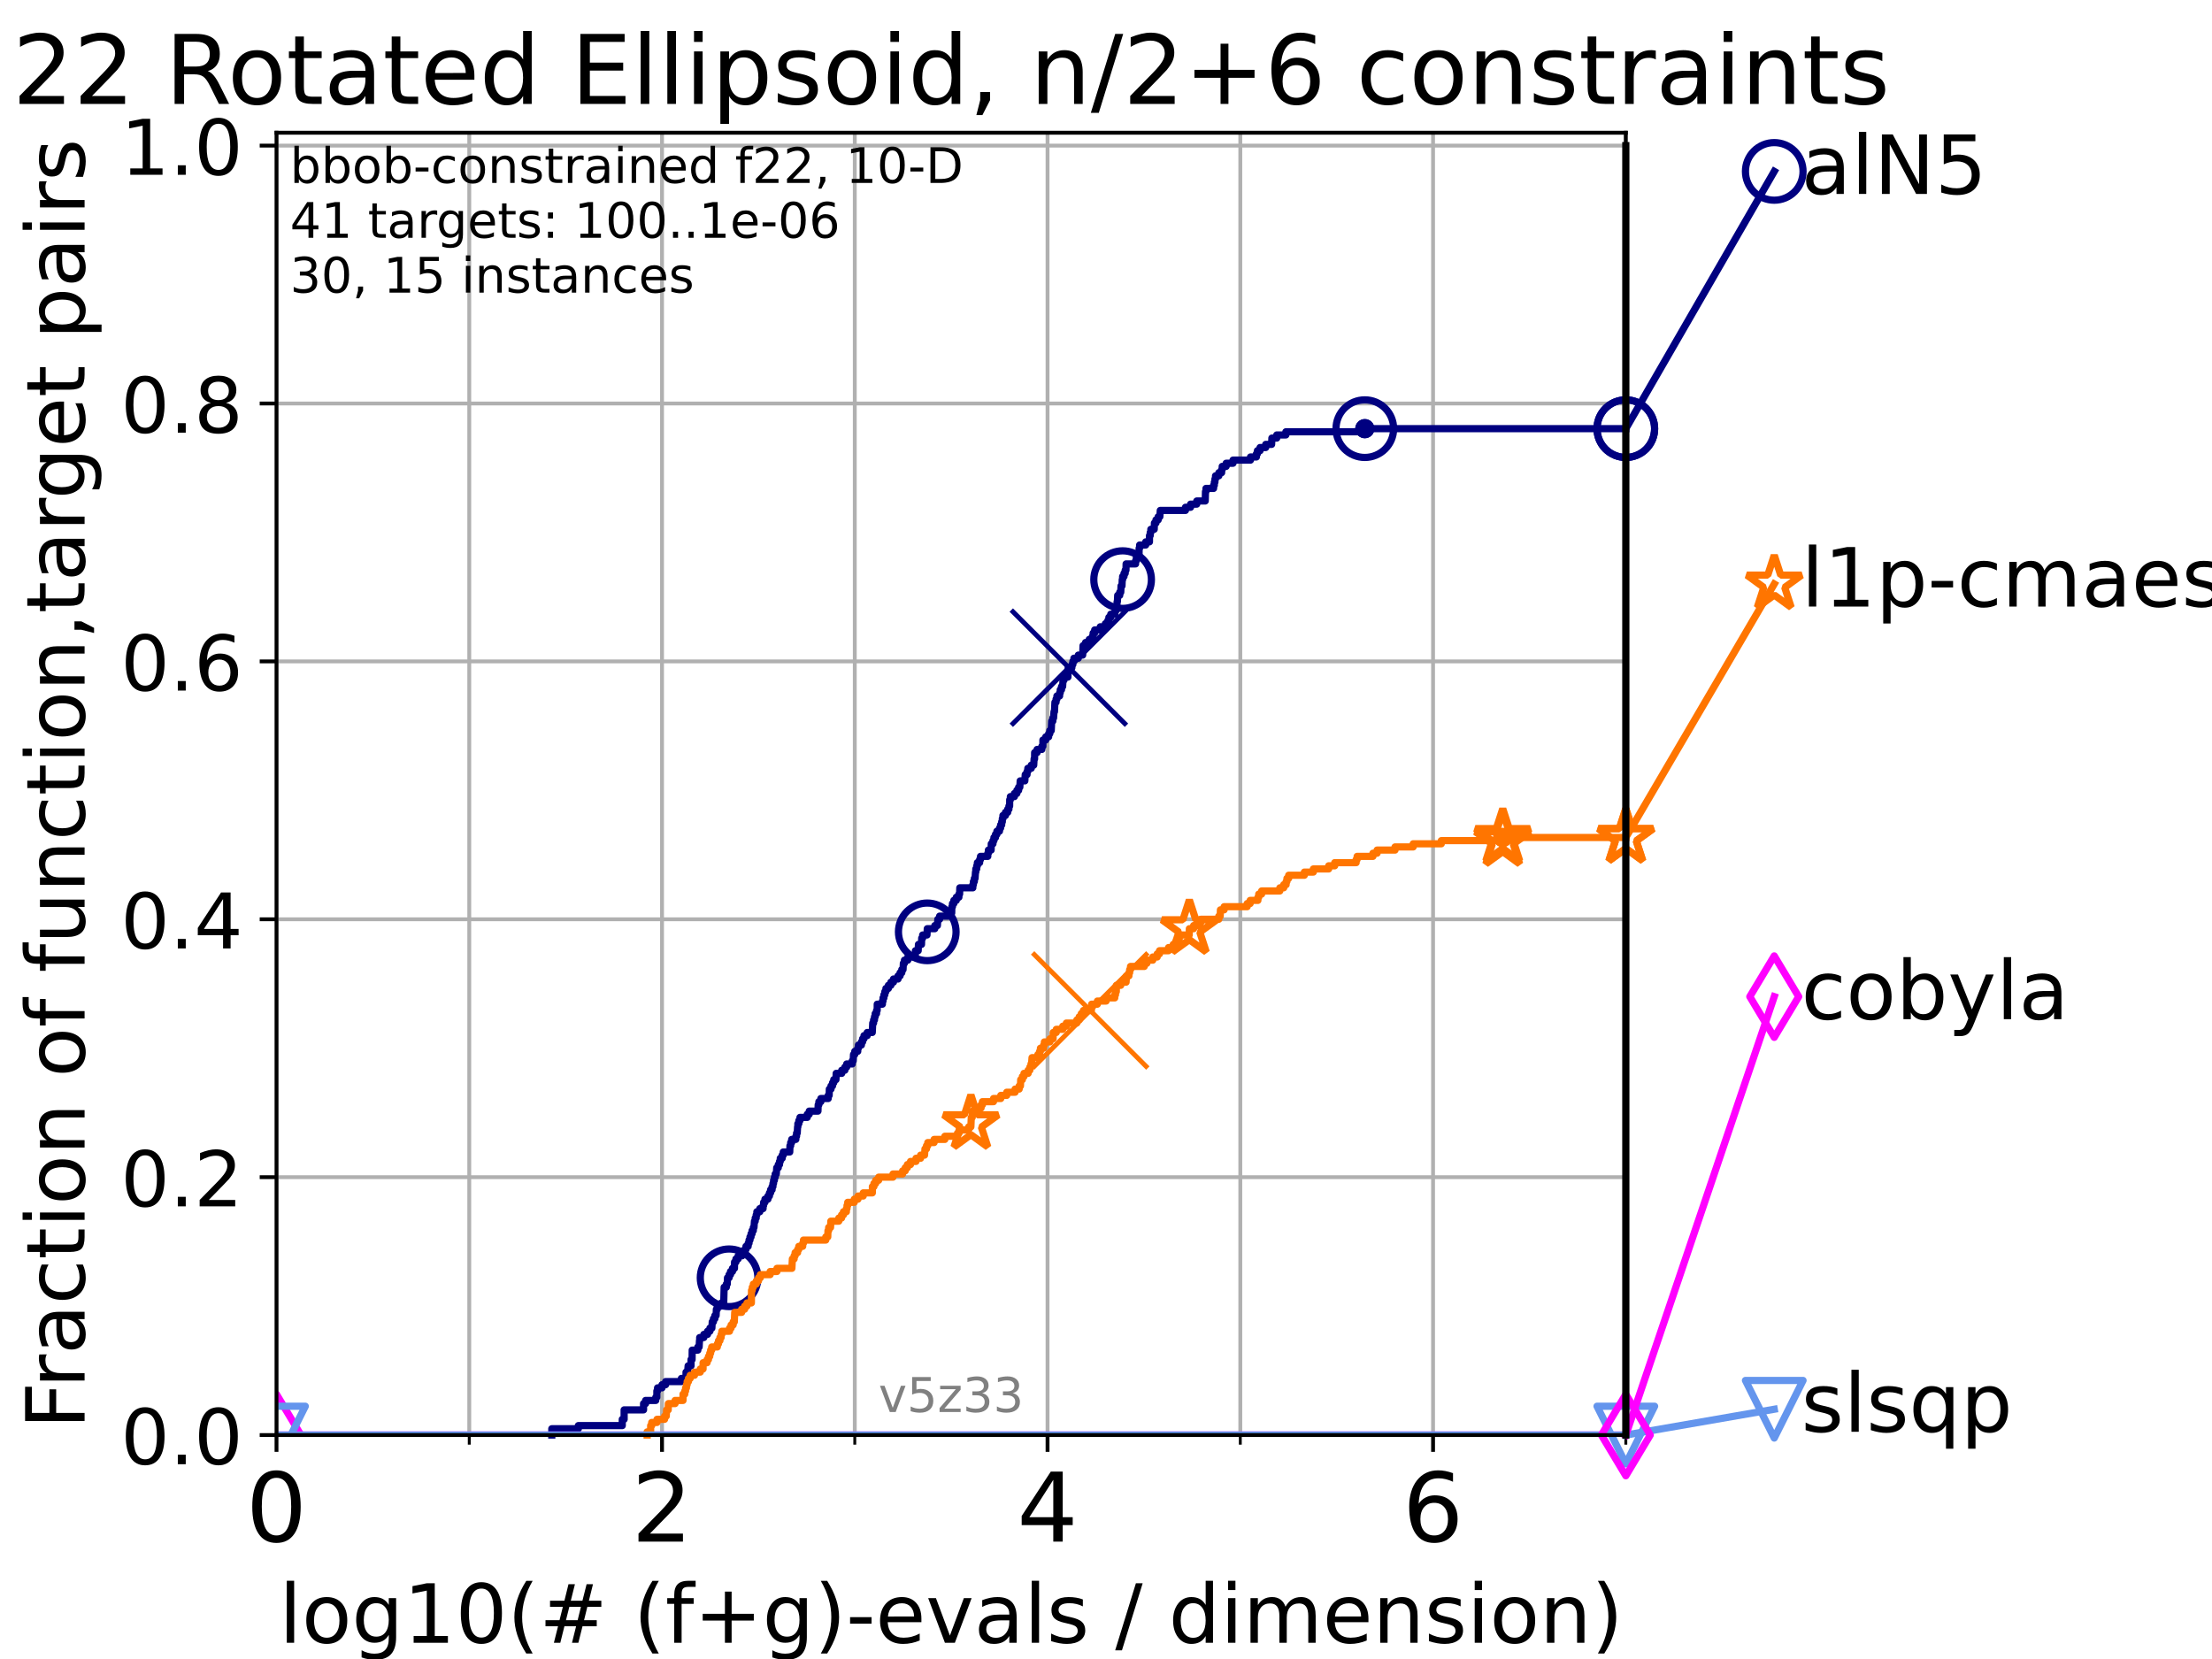 <?xml version="1.0" encoding="utf-8" standalone="no"?>
<!DOCTYPE svg PUBLIC "-//W3C//DTD SVG 1.1//EN"
  "http://www.w3.org/Graphics/SVG/1.1/DTD/svg11.dtd">
<!-- Created with matplotlib (https://matplotlib.org/) -->
<svg height="345.6pt" version="1.1" viewBox="0 0 460.8 345.6" width="460.8pt" xmlns="http://www.w3.org/2000/svg" xmlns:xlink="http://www.w3.org/1999/xlink">
 <defs>
  <style type="text/css">*{stroke-linecap:butt;stroke-linejoin:round;}</style>
 </defs>
 <g id="figure_1">
  <g id="patch_1">
   <path d="M 0 345.6 
L 460.8 345.6 
L 460.8 0 
L 0 0 
z
" style="fill:#ffffff;"/>
  </g>
  <g id="axes_1">
   <g id="patch_2">
    <path d="M 57.6 298.944 
L 338.688 298.944 
L 338.688 27.648 
L 57.6 27.648 
z
" style="fill:#ffffff;"/>
   </g>
   <g id="matplotlib.axis_1">
    <g id="xtick_1">
     <g id="line2d_1">
      <path clip-path="url(#pc2196d52c5)" d="M 57.6 298.944 
L 57.6 27.648 
" style="fill:none;stroke:#b0b0b0;stroke-linecap:square;stroke-width:0.8;"/>
     </g>
     <g id="line2d_2">
      <defs>
       <path d="M 0 0 
L 0 3.5 
" id="m902b8f6e80" style="stroke:#000000;stroke-width:0.8;"/>
      </defs>
      <g>
       <use style="stroke:#000000;stroke-width:0.8;" x="57.6" xlink:href="#m902b8f6e80" y="298.944"/>
      </g>
     </g>
     <g id="text_1">
      <!-- 0 -->
      <g transform="translate(51.237 321.141)scale(0.2 -0.2)">
       <defs>
        <path d="M 31.781 66.406 
Q 24.172 66.406 20.328 58.906 
Q 16.5 51.422 16.5 36.375 
Q 16.5 21.391 20.328 13.891 
Q 24.172 6.391 31.781 6.391 
Q 39.453 6.391 43.281 13.891 
Q 47.125 21.391 47.125 36.375 
Q 47.125 51.422 43.281 58.906 
Q 39.453 66.406 31.781 66.406 
z
M 31.781 74.219 
Q 44.047 74.219 50.516 64.516 
Q 56.984 54.828 56.984 36.375 
Q 56.984 17.969 50.516 8.266 
Q 44.047 -1.422 31.781 -1.422 
Q 19.531 -1.422 13.062 8.266 
Q 6.594 17.969 6.594 36.375 
Q 6.594 54.828 13.062 64.516 
Q 19.531 74.219 31.781 74.219 
z
" id="DejaVuSans-48"/>
       </defs>
       <use xlink:href="#DejaVuSans-48"/>
      </g>
     </g>
    </g>
    <g id="xtick_2">
     <g id="line2d_3">
      <path clip-path="url(#pc2196d52c5)" d="M 137.911 298.944 
L 137.911 27.648 
" style="fill:none;stroke:#b0b0b0;stroke-linecap:square;stroke-width:0.8;"/>
     </g>
     <g id="line2d_4">
      <g>
       <use style="stroke:#000000;stroke-width:0.8;" x="137.911" xlink:href="#m902b8f6e80" y="298.944"/>
      </g>
     </g>
     <g id="text_2">
      <!-- 2 -->
      <g transform="translate(131.548 321.141)scale(0.2 -0.2)">
       <defs>
        <path d="M 19.188 8.297 
L 53.609 8.297 
L 53.609 0 
L 7.328 0 
L 7.328 8.297 
Q 12.938 14.109 22.625 23.891 
Q 32.328 33.688 34.812 36.531 
Q 39.547 41.844 41.422 45.531 
Q 43.312 49.219 43.312 52.781 
Q 43.312 58.594 39.234 62.25 
Q 35.156 65.922 28.609 65.922 
Q 23.969 65.922 18.812 64.312 
Q 13.672 62.703 7.812 59.422 
L 7.812 69.391 
Q 13.766 71.781 18.938 73 
Q 24.125 74.219 28.422 74.219 
Q 39.75 74.219 46.484 68.547 
Q 53.219 62.891 53.219 53.422 
Q 53.219 48.922 51.531 44.891 
Q 49.859 40.875 45.406 35.406 
Q 44.188 33.984 37.641 27.219 
Q 31.109 20.453 19.188 8.297 
z
" id="DejaVuSans-50"/>
       </defs>
       <use xlink:href="#DejaVuSans-50"/>
      </g>
     </g>
    </g>
    <g id="xtick_3">
     <g id="line2d_5">
      <path clip-path="url(#pc2196d52c5)" d="M 218.222 298.944 
L 218.222 27.648 
" style="fill:none;stroke:#b0b0b0;stroke-linecap:square;stroke-width:0.8;"/>
     </g>
     <g id="line2d_6">
      <g>
       <use style="stroke:#000000;stroke-width:0.8;" x="218.222" xlink:href="#m902b8f6e80" y="298.944"/>
      </g>
     </g>
     <g id="text_3">
      <!-- 4 -->
      <g transform="translate(211.859 321.141)scale(0.2 -0.2)">
       <defs>
        <path d="M 37.797 64.312 
L 12.891 25.391 
L 37.797 25.391 
z
M 35.203 72.906 
L 47.609 72.906 
L 47.609 25.391 
L 58.016 25.391 
L 58.016 17.188 
L 47.609 17.188 
L 47.609 0 
L 37.797 0 
L 37.797 17.188 
L 4.891 17.188 
L 4.891 26.703 
z
" id="DejaVuSans-52"/>
       </defs>
       <use xlink:href="#DejaVuSans-52"/>
      </g>
     </g>
    </g>
    <g id="xtick_4">
     <g id="line2d_7">
      <path clip-path="url(#pc2196d52c5)" d="M 298.533 298.944 
L 298.533 27.648 
" style="fill:none;stroke:#b0b0b0;stroke-linecap:square;stroke-width:0.8;"/>
     </g>
     <g id="line2d_8">
      <g>
       <use style="stroke:#000000;stroke-width:0.8;" x="298.533" xlink:href="#m902b8f6e80" y="298.944"/>
      </g>
     </g>
     <g id="text_4">
      <!-- 6 -->
      <g transform="translate(292.17 321.141)scale(0.2 -0.2)">
       <defs>
        <path d="M 33.016 40.375 
Q 26.375 40.375 22.484 35.828 
Q 18.609 31.297 18.609 23.391 
Q 18.609 15.531 22.484 10.953 
Q 26.375 6.391 33.016 6.391 
Q 39.656 6.391 43.531 10.953 
Q 47.406 15.531 47.406 23.391 
Q 47.406 31.297 43.531 35.828 
Q 39.656 40.375 33.016 40.375 
z
M 52.594 71.297 
L 52.594 62.312 
Q 48.875 64.062 45.094 64.984 
Q 41.312 65.922 37.594 65.922 
Q 27.828 65.922 22.672 59.328 
Q 17.531 52.734 16.797 39.406 
Q 19.672 43.656 24.016 45.922 
Q 28.375 48.188 33.594 48.188 
Q 44.578 48.188 50.953 41.516 
Q 57.328 34.859 57.328 23.391 
Q 57.328 12.156 50.688 5.359 
Q 44.047 -1.422 33.016 -1.422 
Q 20.359 -1.422 13.672 8.266 
Q 6.984 17.969 6.984 36.375 
Q 6.984 53.656 15.188 63.938 
Q 23.391 74.219 37.203 74.219 
Q 40.922 74.219 44.703 73.484 
Q 48.484 72.75 52.594 71.297 
z
" id="DejaVuSans-54"/>
       </defs>
       <use xlink:href="#DejaVuSans-54"/>
      </g>
     </g>
    </g>
    <g id="xtick_5">
     <g id="line2d_9">
      <path clip-path="url(#pc2196d52c5)" d="M 97.755 298.944 
L 97.755 27.648 
" style="fill:none;stroke:#b0b0b0;stroke-linecap:square;stroke-width:0.8;"/>
     </g>
     <g id="line2d_10">
      <defs>
       <path d="M 0 0 
L 0 2 
" id="m2dbfa5683f" style="stroke:#000000;stroke-width:0.6;"/>
      </defs>
      <g>
       <use style="stroke:#000000;stroke-width:0.6;" x="97.755" xlink:href="#m2dbfa5683f" y="298.944"/>
      </g>
     </g>
    </g>
    <g id="xtick_6">
     <g id="line2d_11">
      <path clip-path="url(#pc2196d52c5)" d="M 178.066 298.944 
L 178.066 27.648 
" style="fill:none;stroke:#b0b0b0;stroke-linecap:square;stroke-width:0.8;"/>
     </g>
     <g id="line2d_12">
      <g>
       <use style="stroke:#000000;stroke-width:0.6;" x="178.066" xlink:href="#m2dbfa5683f" y="298.944"/>
      </g>
     </g>
    </g>
    <g id="xtick_7">
     <g id="line2d_13">
      <path clip-path="url(#pc2196d52c5)" d="M 258.377 298.944 
L 258.377 27.648 
" style="fill:none;stroke:#b0b0b0;stroke-linecap:square;stroke-width:0.8;"/>
     </g>
     <g id="line2d_14">
      <g>
       <use style="stroke:#000000;stroke-width:0.6;" x="258.377" xlink:href="#m2dbfa5683f" y="298.944"/>
      </g>
     </g>
    </g>
    <g id="xtick_8">
     <g id="line2d_15">
      <path clip-path="url(#pc2196d52c5)" d="M 338.688 298.944 
L 338.688 27.648 
" style="fill:none;stroke:#b0b0b0;stroke-linecap:square;stroke-width:0.8;"/>
     </g>
     <g id="line2d_16">
      <g>
       <use style="stroke:#000000;stroke-width:0.6;" x="338.688" xlink:href="#m2dbfa5683f" y="298.944"/>
      </g>
     </g>
    </g>
    <g id="text_5">
     <!-- log10(# (f+g)-evals / dimension) -->
     <g transform="translate(58.145 342.218)scale(0.17 -0.17)">
      <defs>
       <path d="M 9.422 75.984 
L 18.406 75.984 
L 18.406 0 
L 9.422 0 
z
" id="DejaVuSans-108"/>
       <path d="M 30.609 48.391 
Q 23.391 48.391 19.188 42.75 
Q 14.984 37.109 14.984 27.297 
Q 14.984 17.484 19.156 11.844 
Q 23.344 6.203 30.609 6.203 
Q 37.797 6.203 41.984 11.859 
Q 46.188 17.531 46.188 27.297 
Q 46.188 37.016 41.984 42.703 
Q 37.797 48.391 30.609 48.391 
z
M 30.609 56 
Q 42.328 56 49.016 48.375 
Q 55.719 40.766 55.719 27.297 
Q 55.719 13.875 49.016 6.219 
Q 42.328 -1.422 30.609 -1.422 
Q 18.844 -1.422 12.172 6.219 
Q 5.516 13.875 5.516 27.297 
Q 5.516 40.766 12.172 48.375 
Q 18.844 56 30.609 56 
z
" id="DejaVuSans-111"/>
       <path d="M 45.406 27.984 
Q 45.406 37.75 41.375 43.109 
Q 37.359 48.484 30.078 48.484 
Q 22.859 48.484 18.828 43.109 
Q 14.797 37.75 14.797 27.984 
Q 14.797 18.266 18.828 12.891 
Q 22.859 7.516 30.078 7.516 
Q 37.359 7.516 41.375 12.891 
Q 45.406 18.266 45.406 27.984 
z
M 54.391 6.781 
Q 54.391 -7.172 48.188 -13.984 
Q 42 -20.797 29.203 -20.797 
Q 24.469 -20.797 20.266 -20.094 
Q 16.062 -19.391 12.109 -17.922 
L 12.109 -9.188 
Q 16.062 -11.328 19.922 -12.344 
Q 23.781 -13.375 27.781 -13.375 
Q 36.625 -13.375 41.016 -8.766 
Q 45.406 -4.156 45.406 5.172 
L 45.406 9.625 
Q 42.625 4.781 38.281 2.391 
Q 33.938 0 27.875 0 
Q 17.828 0 11.672 7.656 
Q 5.516 15.328 5.516 27.984 
Q 5.516 40.672 11.672 48.328 
Q 17.828 56 27.875 56 
Q 33.938 56 38.281 53.609 
Q 42.625 51.219 45.406 46.391 
L 45.406 54.688 
L 54.391 54.688 
z
" id="DejaVuSans-103"/>
       <path d="M 12.406 8.297 
L 28.516 8.297 
L 28.516 63.922 
L 10.984 60.406 
L 10.984 69.391 
L 28.422 72.906 
L 38.281 72.906 
L 38.281 8.297 
L 54.391 8.297 
L 54.391 0 
L 12.406 0 
z
" id="DejaVuSans-49"/>
       <path d="M 31 75.875 
Q 24.469 64.656 21.281 53.656 
Q 18.109 42.672 18.109 31.391 
Q 18.109 20.125 21.312 9.062 
Q 24.516 -2 31 -13.188 
L 23.188 -13.188 
Q 15.875 -1.703 12.234 9.375 
Q 8.594 20.453 8.594 31.391 
Q 8.594 42.281 12.203 53.312 
Q 15.828 64.359 23.188 75.875 
z
" id="DejaVuSans-40"/>
       <path d="M 51.125 44 
L 36.922 44 
L 32.812 27.688 
L 47.125 27.688 
z
M 43.797 71.781 
L 38.719 51.516 
L 52.984 51.516 
L 58.109 71.781 
L 65.922 71.781 
L 60.891 51.516 
L 76.125 51.516 
L 76.125 44 
L 58.984 44 
L 54.984 27.688 
L 70.516 27.688 
L 70.516 20.219 
L 53.078 20.219 
L 48 0 
L 40.188 0 
L 45.219 20.219 
L 30.906 20.219 
L 25.875 0 
L 18.016 0 
L 23.094 20.219 
L 7.719 20.219 
L 7.719 27.688 
L 24.906 27.688 
L 29 44 
L 13.281 44 
L 13.281 51.516 
L 30.906 51.516 
L 35.891 71.781 
z
" id="DejaVuSans-35"/>
       <path id="DejaVuSans-32"/>
       <path d="M 37.109 75.984 
L 37.109 68.5 
L 28.516 68.5 
Q 23.688 68.5 21.797 66.547 
Q 19.922 64.594 19.922 59.516 
L 19.922 54.688 
L 34.719 54.688 
L 34.719 47.703 
L 19.922 47.703 
L 19.922 0 
L 10.891 0 
L 10.891 47.703 
L 2.297 47.703 
L 2.297 54.688 
L 10.891 54.688 
L 10.891 58.5 
Q 10.891 67.625 15.141 71.797 
Q 19.391 75.984 28.609 75.984 
z
" id="DejaVuSans-102"/>
       <path d="M 46 62.703 
L 46 35.5 
L 73.188 35.5 
L 73.188 27.203 
L 46 27.203 
L 46 0 
L 37.797 0 
L 37.797 27.203 
L 10.594 27.203 
L 10.594 35.5 
L 37.797 35.5 
L 37.797 62.703 
z
" id="DejaVuSans-43"/>
       <path d="M 8.016 75.875 
L 15.828 75.875 
Q 23.141 64.359 26.781 53.312 
Q 30.422 42.281 30.422 31.391 
Q 30.422 20.453 26.781 9.375 
Q 23.141 -1.703 15.828 -13.188 
L 8.016 -13.188 
Q 14.5 -2 17.703 9.062 
Q 20.906 20.125 20.906 31.391 
Q 20.906 42.672 17.703 53.656 
Q 14.5 64.656 8.016 75.875 
z
" id="DejaVuSans-41"/>
       <path d="M 4.891 31.391 
L 31.203 31.391 
L 31.203 23.391 
L 4.891 23.391 
z
" id="DejaVuSans-45"/>
       <path d="M 56.203 29.594 
L 56.203 25.203 
L 14.891 25.203 
Q 15.484 15.922 20.484 11.062 
Q 25.484 6.203 34.422 6.203 
Q 39.594 6.203 44.453 7.469 
Q 49.312 8.734 54.109 11.281 
L 54.109 2.781 
Q 49.266 0.734 44.188 -0.344 
Q 39.109 -1.422 33.891 -1.422 
Q 20.797 -1.422 13.156 6.188 
Q 5.516 13.812 5.516 26.812 
Q 5.516 40.234 12.766 48.109 
Q 20.016 56 32.328 56 
Q 43.359 56 49.781 48.891 
Q 56.203 41.797 56.203 29.594 
z
M 47.219 32.234 
Q 47.125 39.594 43.094 43.984 
Q 39.062 48.391 32.422 48.391 
Q 24.906 48.391 20.391 44.141 
Q 15.875 39.891 15.188 32.172 
z
" id="DejaVuSans-101"/>
       <path d="M 2.984 54.688 
L 12.5 54.688 
L 29.594 8.797 
L 46.688 54.688 
L 56.203 54.688 
L 35.688 0 
L 23.484 0 
z
" id="DejaVuSans-118"/>
       <path d="M 34.281 27.484 
Q 23.391 27.484 19.188 25 
Q 14.984 22.516 14.984 16.5 
Q 14.984 11.719 18.141 8.906 
Q 21.297 6.109 26.703 6.109 
Q 34.188 6.109 38.703 11.406 
Q 43.219 16.703 43.219 25.484 
L 43.219 27.484 
z
M 52.203 31.203 
L 52.203 0 
L 43.219 0 
L 43.219 8.297 
Q 40.141 3.328 35.547 0.953 
Q 30.953 -1.422 24.312 -1.422 
Q 15.922 -1.422 10.953 3.297 
Q 6 8.016 6 15.922 
Q 6 25.141 12.172 29.828 
Q 18.359 34.516 30.609 34.516 
L 43.219 34.516 
L 43.219 35.406 
Q 43.219 41.609 39.141 45 
Q 35.062 48.391 27.688 48.391 
Q 23 48.391 18.547 47.266 
Q 14.109 46.141 10.016 43.891 
L 10.016 52.203 
Q 14.938 54.109 19.578 55.047 
Q 24.219 56 28.609 56 
Q 40.484 56 46.344 49.844 
Q 52.203 43.703 52.203 31.203 
z
" id="DejaVuSans-97"/>
       <path d="M 44.281 53.078 
L 44.281 44.578 
Q 40.484 46.531 36.375 47.5 
Q 32.281 48.484 27.875 48.484 
Q 21.188 48.484 17.844 46.438 
Q 14.5 44.391 14.5 40.281 
Q 14.5 37.156 16.891 35.375 
Q 19.281 33.594 26.516 31.984 
L 29.594 31.297 
Q 39.156 29.25 43.188 25.516 
Q 47.219 21.781 47.219 15.094 
Q 47.219 7.469 41.188 3.016 
Q 35.156 -1.422 24.609 -1.422 
Q 20.219 -1.422 15.453 -0.562 
Q 10.688 0.297 5.422 2 
L 5.422 11.281 
Q 10.406 8.688 15.234 7.391 
Q 20.062 6.109 24.812 6.109 
Q 31.156 6.109 34.562 8.281 
Q 37.984 10.453 37.984 14.406 
Q 37.984 18.062 35.516 20.016 
Q 33.062 21.969 24.703 23.781 
L 21.578 24.516 
Q 13.234 26.266 9.516 29.906 
Q 5.812 33.547 5.812 39.891 
Q 5.812 47.609 11.281 51.797 
Q 16.75 56 26.812 56 
Q 31.781 56 36.172 55.266 
Q 40.578 54.547 44.281 53.078 
z
" id="DejaVuSans-115"/>
       <path d="M 25.391 72.906 
L 33.688 72.906 
L 8.297 -9.281 
L 0 -9.281 
z
" id="DejaVuSans-47"/>
       <path d="M 45.406 46.391 
L 45.406 75.984 
L 54.391 75.984 
L 54.391 0 
L 45.406 0 
L 45.406 8.203 
Q 42.578 3.328 38.25 0.953 
Q 33.938 -1.422 27.875 -1.422 
Q 17.969 -1.422 11.734 6.484 
Q 5.516 14.406 5.516 27.297 
Q 5.516 40.188 11.734 48.094 
Q 17.969 56 27.875 56 
Q 33.938 56 38.25 53.625 
Q 42.578 51.266 45.406 46.391 
z
M 14.797 27.297 
Q 14.797 17.391 18.875 11.75 
Q 22.953 6.109 30.078 6.109 
Q 37.203 6.109 41.297 11.75 
Q 45.406 17.391 45.406 27.297 
Q 45.406 37.203 41.297 42.844 
Q 37.203 48.484 30.078 48.484 
Q 22.953 48.484 18.875 42.844 
Q 14.797 37.203 14.797 27.297 
z
" id="DejaVuSans-100"/>
       <path d="M 9.422 54.688 
L 18.406 54.688 
L 18.406 0 
L 9.422 0 
z
M 9.422 75.984 
L 18.406 75.984 
L 18.406 64.594 
L 9.422 64.594 
z
" id="DejaVuSans-105"/>
       <path d="M 52 44.188 
Q 55.375 50.25 60.062 53.125 
Q 64.75 56 71.094 56 
Q 79.641 56 84.281 50.016 
Q 88.922 44.047 88.922 33.016 
L 88.922 0 
L 79.891 0 
L 79.891 32.719 
Q 79.891 40.578 77.094 44.375 
Q 74.312 48.188 68.609 48.188 
Q 61.625 48.188 57.562 43.547 
Q 53.516 38.922 53.516 30.906 
L 53.516 0 
L 44.484 0 
L 44.484 32.719 
Q 44.484 40.625 41.703 44.406 
Q 38.922 48.188 33.109 48.188 
Q 26.219 48.188 22.156 43.531 
Q 18.109 38.875 18.109 30.906 
L 18.109 0 
L 9.078 0 
L 9.078 54.688 
L 18.109 54.688 
L 18.109 46.188 
Q 21.188 51.219 25.484 53.609 
Q 29.781 56 35.688 56 
Q 41.656 56 45.828 52.969 
Q 50 49.953 52 44.188 
z
" id="DejaVuSans-109"/>
       <path d="M 54.891 33.016 
L 54.891 0 
L 45.906 0 
L 45.906 32.719 
Q 45.906 40.484 42.875 44.328 
Q 39.844 48.188 33.797 48.188 
Q 26.516 48.188 22.312 43.547 
Q 18.109 38.922 18.109 30.906 
L 18.109 0 
L 9.078 0 
L 9.078 54.688 
L 18.109 54.688 
L 18.109 46.188 
Q 21.344 51.125 25.703 53.562 
Q 30.078 56 35.797 56 
Q 45.219 56 50.047 50.172 
Q 54.891 44.344 54.891 33.016 
z
" id="DejaVuSans-110"/>
      </defs>
      <use xlink:href="#DejaVuSans-108"/>
      <use x="27.783" xlink:href="#DejaVuSans-111"/>
      <use x="88.965" xlink:href="#DejaVuSans-103"/>
      <use x="152.441" xlink:href="#DejaVuSans-49"/>
      <use x="216.064" xlink:href="#DejaVuSans-48"/>
      <use x="279.688" xlink:href="#DejaVuSans-40"/>
      <use x="318.701" xlink:href="#DejaVuSans-35"/>
      <use x="402.49" xlink:href="#DejaVuSans-32"/>
      <use x="434.277" xlink:href="#DejaVuSans-40"/>
      <use x="473.291" xlink:href="#DejaVuSans-102"/>
      <use x="508.496" xlink:href="#DejaVuSans-43"/>
      <use x="592.285" xlink:href="#DejaVuSans-103"/>
      <use x="655.762" xlink:href="#DejaVuSans-41"/>
      <use x="694.775" xlink:href="#DejaVuSans-45"/>
      <use x="730.859" xlink:href="#DejaVuSans-101"/>
      <use x="792.383" xlink:href="#DejaVuSans-118"/>
      <use x="851.562" xlink:href="#DejaVuSans-97"/>
      <use x="912.842" xlink:href="#DejaVuSans-108"/>
      <use x="940.625" xlink:href="#DejaVuSans-115"/>
      <use x="992.725" xlink:href="#DejaVuSans-32"/>
      <use x="1024.512" xlink:href="#DejaVuSans-47"/>
      <use x="1058.203" xlink:href="#DejaVuSans-32"/>
      <use x="1089.99" xlink:href="#DejaVuSans-100"/>
      <use x="1153.467" xlink:href="#DejaVuSans-105"/>
      <use x="1181.25" xlink:href="#DejaVuSans-109"/>
      <use x="1278.662" xlink:href="#DejaVuSans-101"/>
      <use x="1340.186" xlink:href="#DejaVuSans-110"/>
      <use x="1403.564" xlink:href="#DejaVuSans-115"/>
      <use x="1455.664" xlink:href="#DejaVuSans-105"/>
      <use x="1483.447" xlink:href="#DejaVuSans-111"/>
      <use x="1544.629" xlink:href="#DejaVuSans-110"/>
      <use x="1608.008" xlink:href="#DejaVuSans-41"/>
     </g>
    </g>
   </g>
   <g id="matplotlib.axis_2">
    <g id="ytick_1">
     <g id="line2d_17">
      <path clip-path="url(#pc2196d52c5)" d="M 57.6 298.944 
L 338.688 298.944 
" style="fill:none;stroke:#b0b0b0;stroke-linecap:square;stroke-width:0.8;"/>
     </g>
     <g id="line2d_18">
      <defs>
       <path d="M 0 0 
L -3.5 0 
" id="mf9da058d2f" style="stroke:#000000;stroke-width:0.8;"/>
      </defs>
      <g>
       <use style="stroke:#000000;stroke-width:0.8;" x="57.6" xlink:href="#mf9da058d2f" y="298.944"/>
      </g>
     </g>
     <g id="text_6">
      <!-- 0.0 -->
      <g transform="translate(25.155 305.023)scale(0.16 -0.16)">
       <defs>
        <path d="M 10.688 12.406 
L 21 12.406 
L 21 0 
L 10.688 0 
z
" id="DejaVuSans-46"/>
       </defs>
       <use xlink:href="#DejaVuSans-48"/>
       <use x="63.623" xlink:href="#DejaVuSans-46"/>
       <use x="95.41" xlink:href="#DejaVuSans-48"/>
      </g>
     </g>
    </g>
    <g id="ytick_2">
     <g id="line2d_19">
      <path clip-path="url(#pc2196d52c5)" d="M 57.6 245.222 
L 338.688 245.222 
" style="fill:none;stroke:#b0b0b0;stroke-linecap:square;stroke-width:0.8;"/>
     </g>
     <g id="line2d_20">
      <g>
       <use style="stroke:#000000;stroke-width:0.8;" x="57.6" xlink:href="#mf9da058d2f" y="245.222"/>
      </g>
     </g>
     <g id="text_7">
      <!-- 0.2 -->
      <g transform="translate(25.155 251.301)scale(0.16 -0.16)">
       <use xlink:href="#DejaVuSans-48"/>
       <use x="63.623" xlink:href="#DejaVuSans-46"/>
       <use x="95.41" xlink:href="#DejaVuSans-50"/>
      </g>
     </g>
    </g>
    <g id="ytick_3">
     <g id="line2d_21">
      <path clip-path="url(#pc2196d52c5)" d="M 57.6 191.5 
L 338.688 191.5 
" style="fill:none;stroke:#b0b0b0;stroke-linecap:square;stroke-width:0.8;"/>
     </g>
     <g id="line2d_22">
      <g>
       <use style="stroke:#000000;stroke-width:0.8;" x="57.6" xlink:href="#mf9da058d2f" y="191.5"/>
      </g>
     </g>
     <g id="text_8">
      <!-- 0.4 -->
      <g transform="translate(25.155 197.579)scale(0.16 -0.16)">
       <use xlink:href="#DejaVuSans-48"/>
       <use x="63.623" xlink:href="#DejaVuSans-46"/>
       <use x="95.41" xlink:href="#DejaVuSans-52"/>
      </g>
     </g>
    </g>
    <g id="ytick_4">
     <g id="line2d_23">
      <path clip-path="url(#pc2196d52c5)" d="M 57.6 137.778 
L 338.688 137.778 
" style="fill:none;stroke:#b0b0b0;stroke-linecap:square;stroke-width:0.8;"/>
     </g>
     <g id="line2d_24">
      <g>
       <use style="stroke:#000000;stroke-width:0.8;" x="57.6" xlink:href="#mf9da058d2f" y="137.778"/>
      </g>
     </g>
     <g id="text_9">
      <!-- 0.6 -->
      <g transform="translate(25.155 143.857)scale(0.16 -0.16)">
       <use xlink:href="#DejaVuSans-48"/>
       <use x="63.623" xlink:href="#DejaVuSans-46"/>
       <use x="95.41" xlink:href="#DejaVuSans-54"/>
      </g>
     </g>
    </g>
    <g id="ytick_5">
     <g id="line2d_25">
      <path clip-path="url(#pc2196d52c5)" d="M 57.6 84.056 
L 338.688 84.056 
" style="fill:none;stroke:#b0b0b0;stroke-linecap:square;stroke-width:0.8;"/>
     </g>
     <g id="line2d_26">
      <g>
       <use style="stroke:#000000;stroke-width:0.8;" x="57.6" xlink:href="#mf9da058d2f" y="84.056"/>
      </g>
     </g>
     <g id="text_10">
      <!-- 0.8 -->
      <g transform="translate(25.155 90.135)scale(0.16 -0.16)">
       <defs>
        <path d="M 31.781 34.625 
Q 24.75 34.625 20.719 30.859 
Q 16.703 27.094 16.703 20.516 
Q 16.703 13.922 20.719 10.156 
Q 24.75 6.391 31.781 6.391 
Q 38.812 6.391 42.859 10.172 
Q 46.922 13.969 46.922 20.516 
Q 46.922 27.094 42.891 30.859 
Q 38.875 34.625 31.781 34.625 
z
M 21.922 38.812 
Q 15.578 40.375 12.031 44.719 
Q 8.5 49.078 8.5 55.328 
Q 8.5 64.062 14.719 69.141 
Q 20.953 74.219 31.781 74.219 
Q 42.672 74.219 48.875 69.141 
Q 55.078 64.062 55.078 55.328 
Q 55.078 49.078 51.531 44.719 
Q 48 40.375 41.703 38.812 
Q 48.828 37.156 52.797 32.312 
Q 56.781 27.484 56.781 20.516 
Q 56.781 9.906 50.312 4.234 
Q 43.844 -1.422 31.781 -1.422 
Q 19.734 -1.422 13.25 4.234 
Q 6.781 9.906 6.781 20.516 
Q 6.781 27.484 10.781 32.312 
Q 14.797 37.156 21.922 38.812 
z
M 18.312 54.391 
Q 18.312 48.734 21.844 45.562 
Q 25.391 42.391 31.781 42.391 
Q 38.141 42.391 41.719 45.562 
Q 45.312 48.734 45.312 54.391 
Q 45.312 60.062 41.719 63.234 
Q 38.141 66.406 31.781 66.406 
Q 25.391 66.406 21.844 63.234 
Q 18.312 60.062 18.312 54.391 
z
" id="DejaVuSans-56"/>
       </defs>
       <use xlink:href="#DejaVuSans-48"/>
       <use x="63.623" xlink:href="#DejaVuSans-46"/>
       <use x="95.41" xlink:href="#DejaVuSans-56"/>
      </g>
     </g>
    </g>
    <g id="ytick_6">
     <g id="line2d_27">
      <path clip-path="url(#pc2196d52c5)" d="M 57.6 30.334 
L 338.688 30.334 
" style="fill:none;stroke:#b0b0b0;stroke-linecap:square;stroke-width:0.8;"/>
     </g>
     <g id="line2d_28">
      <g>
       <use style="stroke:#000000;stroke-width:0.8;" x="57.6" xlink:href="#mf9da058d2f" y="30.334"/>
      </g>
     </g>
     <g id="text_11">
      <!-- 1.0 -->
      <g transform="translate(25.155 36.413)scale(0.16 -0.16)">
       <use xlink:href="#DejaVuSans-49"/>
       <use x="63.623" xlink:href="#DejaVuSans-46"/>
       <use x="95.41" xlink:href="#DejaVuSans-48"/>
      </g>
     </g>
    </g>
    <g id="text_12">
     <!-- Fraction of function,target pairs -->
     <g transform="translate(17.62 297.681)rotate(-90)scale(0.17 -0.17)">
      <defs>
       <path d="M 9.812 72.906 
L 51.703 72.906 
L 51.703 64.594 
L 19.672 64.594 
L 19.672 43.109 
L 48.578 43.109 
L 48.578 34.812 
L 19.672 34.812 
L 19.672 0 
L 9.812 0 
z
" id="DejaVuSans-70"/>
       <path d="M 41.109 46.297 
Q 39.594 47.172 37.812 47.578 
Q 36.031 48 33.891 48 
Q 26.266 48 22.188 43.047 
Q 18.109 38.094 18.109 28.812 
L 18.109 0 
L 9.078 0 
L 9.078 54.688 
L 18.109 54.688 
L 18.109 46.188 
Q 20.953 51.172 25.484 53.578 
Q 30.031 56 36.531 56 
Q 37.453 56 38.578 55.875 
Q 39.703 55.766 41.062 55.516 
z
" id="DejaVuSans-114"/>
       <path d="M 48.781 52.594 
L 48.781 44.188 
Q 44.969 46.297 41.141 47.344 
Q 37.312 48.391 33.406 48.391 
Q 24.656 48.391 19.812 42.844 
Q 14.984 37.312 14.984 27.297 
Q 14.984 17.281 19.812 11.734 
Q 24.656 6.203 33.406 6.203 
Q 37.312 6.203 41.141 7.25 
Q 44.969 8.297 48.781 10.406 
L 48.781 2.094 
Q 45.016 0.344 40.984 -0.531 
Q 36.969 -1.422 32.422 -1.422 
Q 20.062 -1.422 12.781 6.344 
Q 5.516 14.109 5.516 27.297 
Q 5.516 40.672 12.859 48.328 
Q 20.219 56 33.016 56 
Q 37.156 56 41.109 55.141 
Q 45.062 54.297 48.781 52.594 
z
" id="DejaVuSans-99"/>
       <path d="M 18.312 70.219 
L 18.312 54.688 
L 36.812 54.688 
L 36.812 47.703 
L 18.312 47.703 
L 18.312 18.016 
Q 18.312 11.328 20.141 9.422 
Q 21.969 7.516 27.594 7.516 
L 36.812 7.516 
L 36.812 0 
L 27.594 0 
Q 17.188 0 13.234 3.875 
Q 9.281 7.766 9.281 18.016 
L 9.281 47.703 
L 2.688 47.703 
L 2.688 54.688 
L 9.281 54.688 
L 9.281 70.219 
z
" id="DejaVuSans-116"/>
       <path d="M 8.5 21.578 
L 8.5 54.688 
L 17.484 54.688 
L 17.484 21.922 
Q 17.484 14.156 20.5 10.266 
Q 23.531 6.391 29.594 6.391 
Q 36.859 6.391 41.078 11.031 
Q 45.312 15.672 45.312 23.688 
L 45.312 54.688 
L 54.297 54.688 
L 54.297 0 
L 45.312 0 
L 45.312 8.406 
Q 42.047 3.422 37.719 1 
Q 33.406 -1.422 27.688 -1.422 
Q 18.266 -1.422 13.375 4.438 
Q 8.5 10.297 8.5 21.578 
z
M 31.109 56 
z
" id="DejaVuSans-117"/>
       <path d="M 11.719 12.406 
L 22.016 12.406 
L 22.016 4 
L 14.016 -11.625 
L 7.719 -11.625 
L 11.719 4 
z
" id="DejaVuSans-44"/>
       <path d="M 18.109 8.203 
L 18.109 -20.797 
L 9.078 -20.797 
L 9.078 54.688 
L 18.109 54.688 
L 18.109 46.391 
Q 20.953 51.266 25.266 53.625 
Q 29.594 56 35.594 56 
Q 45.562 56 51.781 48.094 
Q 58.016 40.188 58.016 27.297 
Q 58.016 14.406 51.781 6.484 
Q 45.562 -1.422 35.594 -1.422 
Q 29.594 -1.422 25.266 0.953 
Q 20.953 3.328 18.109 8.203 
z
M 48.688 27.297 
Q 48.688 37.203 44.609 42.844 
Q 40.531 48.484 33.406 48.484 
Q 26.266 48.484 22.188 42.844 
Q 18.109 37.203 18.109 27.297 
Q 18.109 17.391 22.188 11.75 
Q 26.266 6.109 33.406 6.109 
Q 40.531 6.109 44.609 11.75 
Q 48.688 17.391 48.688 27.297 
z
" id="DejaVuSans-112"/>
      </defs>
      <use xlink:href="#DejaVuSans-70"/>
      <use x="50.27" xlink:href="#DejaVuSans-114"/>
      <use x="91.383" xlink:href="#DejaVuSans-97"/>
      <use x="152.662" xlink:href="#DejaVuSans-99"/>
      <use x="207.643" xlink:href="#DejaVuSans-116"/>
      <use x="246.852" xlink:href="#DejaVuSans-105"/>
      <use x="274.635" xlink:href="#DejaVuSans-111"/>
      <use x="335.816" xlink:href="#DejaVuSans-110"/>
      <use x="399.195" xlink:href="#DejaVuSans-32"/>
      <use x="430.982" xlink:href="#DejaVuSans-111"/>
      <use x="492.164" xlink:href="#DejaVuSans-102"/>
      <use x="527.369" xlink:href="#DejaVuSans-32"/>
      <use x="559.156" xlink:href="#DejaVuSans-102"/>
      <use x="594.361" xlink:href="#DejaVuSans-117"/>
      <use x="657.74" xlink:href="#DejaVuSans-110"/>
      <use x="721.119" xlink:href="#DejaVuSans-99"/>
      <use x="776.1" xlink:href="#DejaVuSans-116"/>
      <use x="815.309" xlink:href="#DejaVuSans-105"/>
      <use x="843.092" xlink:href="#DejaVuSans-111"/>
      <use x="904.273" xlink:href="#DejaVuSans-110"/>
      <use x="967.652" xlink:href="#DejaVuSans-44"/>
      <use x="999.439" xlink:href="#DejaVuSans-116"/>
      <use x="1038.648" xlink:href="#DejaVuSans-97"/>
      <use x="1099.928" xlink:href="#DejaVuSans-114"/>
      <use x="1139.291" xlink:href="#DejaVuSans-103"/>
      <use x="1202.768" xlink:href="#DejaVuSans-101"/>
      <use x="1264.291" xlink:href="#DejaVuSans-116"/>
      <use x="1303.5" xlink:href="#DejaVuSans-32"/>
      <use x="1335.287" xlink:href="#DejaVuSans-112"/>
      <use x="1398.764" xlink:href="#DejaVuSans-97"/>
      <use x="1460.043" xlink:href="#DejaVuSans-105"/>
      <use x="1487.826" xlink:href="#DejaVuSans-114"/>
      <use x="1528.939" xlink:href="#DejaVuSans-115"/>
     </g>
    </g>
   </g>
   <g id="line2d_29">
    <defs>
     <path d="M 0 1.5 
C 0.398 1.5 0.779 1.342 1.061 1.061 
C 1.342 0.779 1.5 0.398 1.5 0 
C 1.5 -0.398 1.342 -0.779 1.061 -1.061 
C 0.779 -1.342 0.398 -1.5 0 -1.5 
C -0.398 -1.5 -0.779 -1.342 -1.061 -1.061 
C -1.342 -0.779 -1.5 -0.398 -1.5 0 
C -1.5 0.398 -1.342 0.779 -1.061 1.061 
C -0.779 1.342 -0.398 1.5 0 1.5 
z
" id="ma4caebaa48" style="stroke:#000080;"/>
    </defs>
    <g>
     <use style="fill:#000080;stroke:#000080;" x="284.316" xlink:href="#ma4caebaa48" y="89.297"/>
     <use style="fill:#000080;stroke:#000080;" x="284.316" xlink:href="#ma4caebaa48" y="89.297"/>
    </g>
   </g>
   <g id="line2d_30">
    <path d="M 114.947 298.944 
L 114.947 297.634 
L 120.477 297.634 
L 120.477 296.979 
L 129.63 296.979 
L 129.63 295.668 
L 130.019 295.668 
L 130.019 293.703 
L 134.063 293.703 
L 134.063 292.393 
L 134.492 292.393 
L 134.492 291.737 
L 136.608 291.737 
L 136.608 291.082 
L 136.832 291.082 
L 136.832 289.772 
L 136.98 289.772 
L 136.98 289.117 
L 137.911 289.117 
L 137.911 288.462 
L 138.662 288.462 
L 138.662 287.807 
L 141.941 287.807 
L 141.941 287.151 
L 142.91 287.151 
L 142.91 285.841 
L 143.248 285.841 
L 143.35 284.531 
L 143.952 284.531 
L 143.952 283.22 
L 144.173 283.22 
L 144.197 281.255 
L 145.373 281.255 
L 145.373 280.6 
L 145.643 280.6 
L 145.711 279.29 
L 145.755 279.29 
L 145.755 278.634 
L 146.623 278.634 
L 146.623 277.979 
L 147.389 277.979 
L 147.389 277.324 
L 147.888 277.324 
L 147.888 276.669 
L 148.297 276.669 
L 148.373 275.359 
L 148.62 275.359 
L 148.62 274.704 
L 148.92 274.704 
L 148.92 274.048 
L 149.178 274.048 
L 149.232 272.738 
L 149.432 272.738 
L 149.432 272.083 
L 150.276 272.083 
L 150.276 271.428 
L 150.766 271.428 
L 150.85 268.152 
L 151.309 268.152 
L 151.309 267.497 
L 151.502 267.497 
L 151.55 266.187 
L 151.882 266.187 
L 151.882 265.532 
L 152.176 265.532 
L 152.176 264.876 
L 152.587 264.876 
L 152.587 264.221 
L 153.003 264.221 
L 153.018 262.911 
L 153.309 262.911 
L 153.309 262.256 
L 153.764 262.256 
L 153.764 261.601 
L 154.601 261.601 
L 154.601 260.946 
L 155.129 260.946 
L 155.129 260.29 
L 155.4 260.29 
L 155.4 259.635 
L 155.854 259.635 
L 155.854 258.98 
L 156.04 258.98 
L 156.04 258.325 
L 156.236 258.325 
L 156.236 257.67 
L 156.455 257.67 
L 156.455 257.015 
L 156.67 257.015 
L 156.67 256.36 
L 156.93 256.36 
L 156.93 255.704 
L 157.07 255.704 
L 157.163 254.394 
L 157.324 254.394 
L 157.324 253.739 
L 157.529 253.739 
L 157.529 253.084 
L 157.664 253.084 
L 157.664 252.429 
L 158.282 252.429 
L 158.282 251.773 
L 158.963 251.773 
L 158.963 251.118 
L 159.077 251.118 
L 159.077 250.463 
L 159.355 250.463 
L 159.355 249.808 
L 159.976 249.808 
L 159.976 249.153 
L 160.288 249.153 
L 160.288 248.498 
L 160.528 248.498 
L 160.528 247.843 
L 160.84 247.843 
L 160.84 247.187 
L 161.017 247.187 
L 161.017 246.532 
L 161.146 246.532 
L 161.146 245.877 
L 161.32 245.877 
L 161.32 245.222 
L 161.484 245.222 
L 161.484 244.567 
L 161.717 244.567 
L 161.806 243.257 
L 162.13 243.257 
L 162.13 242.601 
L 162.389 242.601 
L 162.389 241.946 
L 162.543 241.946 
L 162.543 241.291 
L 162.946 241.291 
L 162.946 240.636 
L 163.169 240.636 
L 163.169 239.981 
L 164.517 239.981 
L 164.562 238.671 
L 164.713 238.671 
L 164.713 238.015 
L 164.921 238.015 
L 164.921 237.36 
L 165.789 237.36 
L 165.789 236.705 
L 165.936 236.705 
L 165.936 236.05 
L 166.076 236.05 
L 166.152 234.74 
L 166.207 234.74 
L 166.207 234.085 
L 166.412 234.085 
L 166.412 233.429 
L 166.649 233.429 
L 166.649 232.774 
L 168.165 232.774 
L 168.165 232.119 
L 168.579 232.119 
L 168.579 231.464 
L 170.397 231.464 
L 170.441 230.154 
L 170.586 230.154 
L 170.586 229.499 
L 170.999 229.499 
L 170.999 228.843 
L 172.53 228.843 
L 172.53 228.188 
L 172.73 228.188 
L 172.763 226.878 
L 173.11 226.878 
L 173.11 226.223 
L 173.427 226.223 
L 173.427 225.568 
L 173.684 225.568 
L 173.684 224.912 
L 174.144 224.912 
L 174.192 223.602 
L 175.351 223.602 
L 175.351 222.947 
L 176.003 222.947 
L 176.003 222.292 
L 176.383 222.292 
L 176.383 221.637 
L 177.539 221.637 
L 177.539 220.982 
L 177.735 220.982 
L 177.799 219.671 
L 178.063 219.671 
L 178.063 219.016 
L 178.686 219.016 
L 178.686 218.361 
L 178.821 218.361 
L 178.821 217.706 
L 179.444 217.706 
L 179.444 217.051 
L 179.694 217.051 
L 179.694 216.396 
L 179.983 216.396 
L 179.983 215.74 
L 180.655 215.74 
L 180.655 215.085 
L 181.708 215.085 
L 181.806 213.12 
L 181.983 213.12 
L 181.983 212.465 
L 182.171 212.465 
L 182.171 211.81 
L 182.317 211.81 
L 182.317 211.154 
L 182.601 211.154 
L 182.601 210.499 
L 182.733 210.499 
L 182.743 209.189 
L 183.822 209.189 
L 183.822 208.534 
L 183.952 208.534 
L 183.952 207.879 
L 184.135 207.879 
L 184.135 207.224 
L 184.331 207.224 
L 184.331 206.568 
L 184.551 206.568 
L 184.551 205.913 
L 185.067 205.913 
L 185.067 205.258 
L 185.585 205.258 
L 185.585 204.603 
L 186.123 204.603 
L 186.123 203.948 
L 187.076 203.948 
L 187.076 203.293 
L 187.504 203.293 
L 187.504 202.638 
L 187.859 202.638 
L 187.859 201.982 
L 188.12 201.982 
L 188.185 200.672 
L 188.41 200.672 
L 188.41 200.017 
L 189.12 200.017 
L 189.12 199.362 
L 190.665 199.362 
L 190.697 198.052 
L 191.275 198.052 
L 191.329 196.741 
L 191.965 196.741 
L 192.007 195.431 
L 192.204 195.431 
L 192.204 194.776 
L 193.11 194.776 
L 193.166 193.465 
L 194.738 193.465 
L 194.738 192.81 
L 195.278 192.81 
L 195.363 191.5 
L 195.741 191.5 
L 195.741 190.845 
L 197.829 190.845 
L 197.829 190.19 
L 198.261 190.19 
L 198.287 188.879 
L 198.416 188.879 
L 198.416 188.224 
L 198.704 188.224 
L 198.704 187.569 
L 199.21 187.569 
L 199.21 186.914 
L 199.755 186.914 
L 199.755 186.259 
L 199.904 186.259 
L 199.943 184.949 
L 202.656 184.949 
L 202.656 184.293 
L 202.778 184.293 
L 202.778 183.638 
L 202.973 183.638 
L 202.973 182.983 
L 203.123 182.983 
L 203.208 181.673 
L 203.274 181.673 
L 203.274 181.018 
L 203.464 181.018 
L 203.464 180.363 
L 203.606 180.363 
L 203.606 179.707 
L 204.076 179.707 
L 204.076 179.052 
L 204.255 179.052 
L 204.255 178.397 
L 205.776 178.397 
L 205.776 177.742 
L 205.898 177.742 
L 205.898 177.087 
L 206.47 177.087 
L 206.497 175.777 
L 206.849 175.777 
L 206.849 175.121 
L 207.054 175.121 
L 207.054 174.466 
L 207.379 174.466 
L 207.379 173.811 
L 207.672 173.811 
L 207.672 173.156 
L 208.212 173.156 
L 208.212 172.501 
L 208.442 172.501 
L 208.442 171.846 
L 208.671 171.846 
L 208.671 171.191 
L 208.802 171.191 
L 208.802 170.535 
L 208.927 170.535 
L 208.927 169.88 
L 209.455 169.88 
L 209.455 169.225 
L 209.923 169.225 
L 209.923 168.57 
L 210.176 168.57 
L 210.176 167.915 
L 210.325 167.915 
L 210.338 166.604 
L 210.476 166.604 
L 210.476 165.949 
L 211.317 165.949 
L 211.317 165.294 
L 211.833 165.294 
L 211.833 164.639 
L 212.2 164.639 
L 212.2 163.984 
L 212.451 163.984 
L 212.521 162.674 
L 213.492 162.674 
L 213.574 161.363 
L 213.95 161.363 
L 213.95 160.708 
L 214.114 160.708 
L 214.114 160.053 
L 214.83 160.053 
L 214.83 159.398 
L 215.344 159.398 
L 215.419 158.088 
L 215.524 158.088 
L 215.533 156.777 
L 216.043 156.777 
L 216.043 156.122 
L 217.037 156.122 
L 217.037 155.467 
L 217.254 155.467 
L 217.256 154.157 
L 217.848 154.157 
L 217.848 153.502 
L 218.451 153.502 
L 218.451 152.846 
L 218.689 152.846 
L 218.689 152.191 
L 218.994 152.191 
L 219.086 150.226 
L 219.321 150.226 
L 219.321 149.571 
L 219.476 149.571 
L 219.567 148.26 
L 219.665 148.26 
L 219.758 146.295 
L 219.997 146.295 
L 219.997 145.64 
L 220.172 145.64 
L 220.172 144.985 
L 220.735 144.985 
L 220.735 144.33 
L 220.869 144.33 
L 220.869 143.674 
L 221.133 143.674 
L 221.133 143.019 
L 221.364 143.019 
L 221.441 141.709 
L 221.643 141.709 
L 221.643 141.054 
L 222.465 141.054 
L 222.528 139.088 
L 223.292 139.088 
L 223.292 138.433 
L 223.494 138.433 
L 223.494 137.778 
L 223.713 137.778 
L 223.713 137.123 
L 224.629 137.123 
L 224.629 136.468 
L 225.541 136.468 
L 225.615 134.502 
L 226.136 134.502 
L 226.136 133.847 
L 226.908 133.847 
L 226.908 133.192 
L 227.565 133.192 
L 227.565 132.537 
L 227.716 132.537 
L 227.716 131.882 
L 228.04 131.882 
L 228.04 131.227 
L 229.204 131.227 
L 229.204 130.571 
L 230.273 130.571 
L 230.273 129.916 
L 230.783 129.916 
L 230.783 129.261 
L 230.997 129.261 
L 230.997 128.606 
L 231.388 128.606 
L 231.388 127.951 
L 232.258 127.951 
L 232.258 127.296 
L 232.44 127.296 
L 232.44 126.641 
L 232.639 126.641 
L 232.717 125.33 
L 232.774 125.33 
L 232.837 124.02 
L 233.261 124.02 
L 233.261 123.365 
L 233.476 123.365 
L 233.532 122.055 
L 233.73 122.055 
L 233.783 120.744 
L 233.861 120.744 
L 233.861 120.089 
L 234.152 120.089 
L 234.152 119.434 
L 234.399 119.434 
L 234.399 118.779 
L 234.564 118.779 
L 234.588 117.469 
L 236.563 117.469 
L 236.563 116.813 
L 236.716 116.813 
L 236.716 116.158 
L 237.004 116.158 
L 237.004 115.503 
L 237.282 115.503 
L 237.302 114.193 
L 237.401 114.193 
L 237.401 113.538 
L 238.671 113.538 
L 238.671 112.883 
L 239.453 112.883 
L 239.46 111.572 
L 239.613 111.572 
L 239.613 110.917 
L 239.74 110.917 
L 239.74 110.262 
L 240.443 110.262 
L 240.486 108.952 
L 240.809 108.952 
L 240.809 108.296 
L 241.272 108.296 
L 241.272 107.641 
L 241.618 107.641 
L 241.706 106.331 
L 246.951 106.331 
L 246.951 105.676 
L 248.018 105.676 
L 248.018 105.021 
L 249.304 105.021 
L 249.304 104.366 
L 251.073 104.366 
L 251.124 102.4 
L 251.225 102.4 
L 251.225 101.745 
L 252.812 101.745 
L 252.812 101.09 
L 252.967 101.09 
L 252.967 100.435 
L 253.092 100.435 
L 253.092 99.78 
L 253.214 99.78 
L 253.214 99.124 
L 253.91 99.124 
L 253.91 98.469 
L 254.488 98.469 
L 254.488 97.814 
L 254.608 97.814 
L 254.608 97.159 
L 255.428 97.159 
L 255.428 96.504 
L 256.859 96.504 
L 256.859 95.849 
L 260.498 95.849 
L 260.498 95.194 
L 261.728 95.194 
L 261.728 94.538 
L 261.942 94.538 
L 261.942 93.883 
L 262.492 93.883 
L 262.492 93.228 
L 263.67 93.228 
L 263.67 92.573 
L 264.904 92.573 
L 264.954 91.263 
L 265.972 91.263 
L 265.972 90.608 
L 267.869 90.608 
L 267.869 89.952 
L 284.316 89.952 
L 284.316 89.297 
L 338.688 89.297 
L 338.688 89.297 
" style="fill:none;stroke:#000080;stroke-linecap:square;stroke-width:1.5;"/>
   </g>
   <g id="line2d_31">
    <defs>
     <path d="M 0 6 
C 1.591 6 3.117 5.368 4.243 4.243 
C 5.368 3.117 6 1.591 6 0 
C 6 -1.591 5.368 -3.117 4.243 -4.243 
C 3.117 -5.368 1.591 -6 0 -6 
C -1.591 -6 -3.117 -5.368 -4.243 -4.243 
C -5.368 -3.117 -6 -1.591 -6 0 
C -6 1.591 -5.368 3.117 -4.243 4.243 
C -3.117 5.368 -1.591 6 0 6 
z
" id="m0b0e5a8ad0" style="stroke:#000080;stroke-width:1.5;"/>
    </defs>
    <g>
     <use style="fill-opacity:0;stroke:#000080;stroke-width:1.5;" x="151.882" xlink:href="#m0b0e5a8ad0" y="266.187"/>
     <use style="fill-opacity:0;stroke:#000080;stroke-width:1.5;" x="193.166" xlink:href="#m0b0e5a8ad0" y="194.121"/>
     <use style="fill-opacity:0;stroke:#000080;stroke-width:1.5;" x="233.861" xlink:href="#m0b0e5a8ad0" y="120.744"/>
     <use style="fill-opacity:0;stroke:#000080;stroke-width:1.5;" x="284.316" xlink:href="#m0b0e5a8ad0" y="89.297"/>
     <use style="fill-opacity:0;stroke:#000080;stroke-width:1.5;" x="338.688" xlink:href="#m0b0e5a8ad0" y="89.297"/>
    </g>
   </g>
   <g id="line2d_32">
    <path style="fill:none;stroke:#000080;stroke-linecap:square;stroke-width:1.5;"/>
    <g/>
   </g>
   <g id="line2d_33">
    <path clip-path="url(#pc2196d52c5)" d="M 222.666 139.088 
" style="fill:none;stroke:#000080;stroke-linecap:square;stroke-width:1.5;"/>
    <defs>
     <path d="M -12 12 
L 12 -12 
M -12 -12 
L 12 12 
" id="m71fa09df8e" style="stroke:#000080;"/>
    </defs>
    <g clip-path="url(#pc2196d52c5)">
     <use style="fill:#000080;stroke:#000080;" x="222.666" xlink:href="#m71fa09df8e" y="139.088"/>
    </g>
   </g>
   <g id="line2d_34">
    <path clip-path="url(#pc2196d52c5)" d="M 57.6 298.944 
L 57.6 298.944 
L 57.6 298.944 
L 57.6 298.944 
L 338.688 298.944 
" style="fill:none;stroke:#ff00ff;stroke-linecap:square;stroke-width:1.5;"/>
   </g>
   <g id="line2d_35">
    <defs>
     <path d="M -0 8.485 
L 5.091 0 
L 0 -8.485 
L -5.091 -0 
z
" id="mcaedb41d01" style="stroke:#ff00ff;stroke-linejoin:miter;stroke-width:1.5;"/>
    </defs>
    <g clip-path="url(#pc2196d52c5)">
     <use style="fill-opacity:0;stroke:#ff00ff;stroke-linejoin:miter;stroke-width:1.5;" x="57.6" xlink:href="#mcaedb41d01" y="298.944"/>
    </g>
   </g>
   <g id="line2d_36">
    <path clip-path="url(#pc2196d52c5)" style="fill:none;stroke:#ff00ff;stroke-linecap:square;stroke-width:1.5;"/>
    <g clip-path="url(#pc2196d52c5)">
     <use style="fill-opacity:0;stroke:#ff00ff;stroke-linejoin:miter;stroke-width:1.5;" x="-1" xlink:href="#mcaedb41d01" y="567.554"/>
     <use style="fill-opacity:0;stroke:#ff00ff;stroke-linejoin:miter;stroke-width:1.5;" x="338.688" xlink:href="#mcaedb41d01" y="567.554"/>
    </g>
   </g>
   <g id="line2d_37">
    <defs>
     <path d="M 0 1.5 
C 0.398 1.5 0.779 1.342 1.061 1.061 
C 1.342 0.779 1.5 0.398 1.5 0 
C 1.5 -0.398 1.342 -0.779 1.061 -1.061 
C 0.779 -1.342 0.398 -1.5 0 -1.5 
C -0.398 -1.5 -0.779 -1.342 -1.061 -1.061 
C -1.342 -0.779 -1.5 -0.398 -1.5 0 
C -1.5 0.398 -1.342 0.779 -1.061 1.061 
C -0.779 1.342 -0.398 1.5 0 1.5 
z
" id="m08e0eb09bb" style="stroke:#ff7500;"/>
    </defs>
    <g>
     <use style="fill:#ff7500;stroke:#ff7500;" x="313.051" xlink:href="#m08e0eb09bb" y="174.466"/>
     <use style="fill:#ff7500;stroke:#ff7500;" x="313.051" xlink:href="#m08e0eb09bb" y="174.466"/>
    </g>
   </g>
   <g id="line2d_38">
    <path d="M 134.808 298.944 
L 134.808 298.289 
L 135.542 298.289 
L 135.542 296.979 
L 135.761 296.979 
L 135.761 296.323 
L 136.869 296.323 
L 136.869 295.668 
L 138.443 295.668 
L 138.443 295.013 
L 138.795 295.013 
L 138.861 293.703 
L 139.204 293.703 
L 139.237 292.393 
L 140.634 292.393 
L 140.634 291.737 
L 142.284 291.737 
L 142.284 290.427 
L 142.647 290.427 
L 142.647 289.772 
L 142.818 289.772 
L 142.818 289.117 
L 143.002 289.117 
L 143.002 288.462 
L 143.144 288.462 
L 143.144 287.807 
L 143.414 287.807 
L 143.414 287.151 
L 143.779 287.151 
L 143.779 286.496 
L 144.677 286.496 
L 144.677 285.841 
L 145.877 285.841 
L 145.877 285.186 
L 146.463 285.186 
L 146.463 283.876 
L 147.297 283.876 
L 147.297 283.22 
L 147.59 283.22 
L 147.59 282.565 
L 147.849 282.565 
L 147.849 281.91 
L 148.035 281.91 
L 148.035 281.255 
L 148.258 281.255 
L 148.258 280.6 
L 149.432 280.6 
L 149.432 279.945 
L 149.673 279.945 
L 149.673 279.29 
L 149.973 279.29 
L 149.973 278.634 
L 150.224 278.634 
L 150.224 277.979 
L 150.37 277.979 
L 150.37 277.324 
L 151.975 277.324 
L 151.975 276.669 
L 152.299 276.669 
L 152.299 276.014 
L 152.729 276.014 
L 152.729 275.359 
L 152.974 275.359 
L 153.054 273.393 
L 154.5 273.393 
L 154.5 272.738 
L 155.122 272.738 
L 155.122 272.083 
L 155.609 272.083 
L 155.609 271.428 
L 156.527 271.428 
L 156.551 268.807 
L 156.712 268.807 
L 156.712 268.152 
L 156.936 268.152 
L 156.936 267.497 
L 157.551 267.497 
L 157.551 266.842 
L 158.009 266.842 
L 158.009 266.187 
L 158.39 266.187 
L 158.39 265.532 
L 160.437 265.532 
L 160.437 264.876 
L 161.854 264.876 
L 161.854 264.221 
L 164.966 264.221 
L 165.065 262.256 
L 165.433 262.256 
L 165.433 261.601 
L 165.637 261.601 
L 165.637 260.946 
L 166.152 260.946 
L 166.152 260.29 
L 166.402 260.29 
L 166.402 259.635 
L 167.22 259.635 
L 167.22 258.98 
L 167.375 258.98 
L 167.375 258.325 
L 172.025 258.325 
L 172.025 257.67 
L 172.439 257.67 
L 172.48 256.36 
L 172.626 256.36 
L 172.626 255.704 
L 173.017 255.704 
L 173.075 254.394 
L 174.739 254.394 
L 174.739 253.739 
L 175.314 253.739 
L 175.314 253.084 
L 175.704 253.084 
L 175.704 252.429 
L 176.314 252.429 
L 176.314 251.773 
L 176.446 251.773 
L 176.446 251.118 
L 176.595 251.118 
L 176.595 250.463 
L 177.96 250.463 
L 177.96 249.808 
L 178.74 249.808 
L 178.74 249.153 
L 179.826 249.153 
L 179.826 248.498 
L 181.726 248.498 
L 181.732 247.187 
L 182.055 247.187 
L 182.055 246.532 
L 182.422 246.532 
L 182.422 245.877 
L 183.041 245.877 
L 183.041 245.222 
L 186.022 245.222 
L 186.022 244.567 
L 188.029 244.567 
L 188.029 243.912 
L 188.576 243.912 
L 188.576 243.257 
L 189.021 243.257 
L 189.021 242.601 
L 189.675 242.601 
L 189.675 241.946 
L 190.821 241.946 
L 190.821 241.291 
L 191.772 241.291 
L 191.772 240.636 
L 192.6 240.636 
L 192.688 239.326 
L 193.007 239.326 
L 193.007 238.671 
L 193.27 238.671 
L 193.27 238.015 
L 194.59 238.015 
L 194.59 237.36 
L 196.827 237.36 
L 196.827 236.705 
L 199.467 236.705 
L 199.467 236.05 
L 199.8 236.05 
L 199.8 235.395 
L 201.801 235.395 
L 201.801 234.74 
L 202.254 234.74 
L 202.334 232.774 
L 202.534 232.774 
L 202.557 231.464 
L 203.34 231.464 
L 203.34 230.809 
L 204.379 230.809 
L 204.379 230.154 
L 204.654 230.154 
L 204.654 229.499 
L 206.966 229.499 
L 206.966 228.843 
L 208.482 228.843 
L 208.482 228.188 
L 209.718 228.188 
L 209.718 227.533 
L 211.459 227.533 
L 211.459 226.878 
L 212.314 226.878 
L 212.314 226.223 
L 212.579 226.223 
L 212.628 224.912 
L 212.978 224.912 
L 212.978 224.257 
L 213.314 224.257 
L 213.314 223.602 
L 214.182 223.602 
L 214.182 222.947 
L 214.534 222.947 
L 214.534 222.292 
L 214.772 222.292 
L 214.772 221.637 
L 214.891 221.637 
L 214.992 220.326 
L 216.209 220.326 
L 216.209 219.671 
L 216.572 219.671 
L 216.572 219.016 
L 216.739 219.016 
L 216.739 218.361 
L 217.399 218.361 
L 217.399 217.706 
L 217.562 217.706 
L 217.562 217.051 
L 218.728 217.051 
L 218.728 216.396 
L 219.381 216.396 
L 219.397 215.085 
L 220.041 215.085 
L 220.041 214.43 
L 221.392 214.43 
L 221.392 213.775 
L 222.142 213.775 
L 222.142 213.12 
L 224.325 213.12 
L 224.325 212.465 
L 224.817 212.465 
L 224.817 211.81 
L 225.249 211.81 
L 225.249 211.154 
L 225.698 211.154 
L 225.698 210.499 
L 227.353 210.499 
L 227.406 209.189 
L 228.605 209.189 
L 228.605 208.534 
L 230.43 208.534 
L 230.43 207.879 
L 232.22 207.879 
L 232.22 207.224 
L 232.38 207.224 
L 232.38 206.568 
L 232.551 206.568 
L 232.56 205.258 
L 233.475 205.258 
L 233.475 204.603 
L 234.585 204.603 
L 234.666 203.293 
L 235.176 203.293 
L 235.176 202.638 
L 235.327 202.638 
L 235.327 201.982 
L 235.506 201.982 
L 235.506 201.327 
L 238.372 201.327 
L 238.372 200.672 
L 238.917 200.672 
L 238.917 200.017 
L 240.148 200.017 
L 240.148 199.362 
L 241.067 199.362 
L 241.067 198.707 
L 241.543 198.707 
L 241.543 198.052 
L 243.423 198.052 
L 243.423 197.396 
L 244.405 197.396 
L 244.405 196.741 
L 245.012 196.741 
L 245.012 196.086 
L 245.642 196.086 
L 245.674 194.776 
L 247.74 194.776 
L 247.762 193.465 
L 248.652 193.465 
L 248.652 192.81 
L 249.971 192.81 
L 249.971 192.155 
L 250.173 192.155 
L 250.173 191.5 
L 253.902 191.5 
L 253.902 190.845 
L 254.192 190.845 
L 254.235 189.535 
L 255.008 189.535 
L 255.008 188.879 
L 259.81 188.879 
L 259.81 188.224 
L 260.433 188.224 
L 260.433 187.569 
L 262.044 187.569 
L 262.044 186.914 
L 262.217 186.914 
L 262.217 186.259 
L 262.819 186.259 
L 262.819 185.604 
L 266.61 185.604 
L 266.61 184.949 
L 267.424 184.949 
L 267.424 184.293 
L 267.923 184.293 
L 267.923 183.638 
L 268.093 183.638 
L 268.093 182.983 
L 268.454 182.983 
L 268.454 182.328 
L 271.722 182.328 
L 271.722 181.673 
L 273.593 181.673 
L 273.593 181.018 
L 276.785 181.018 
L 276.785 180.363 
L 278.047 180.363 
L 278.047 179.707 
L 282.51 179.707 
L 282.51 179.052 
L 282.714 179.052 
L 282.714 178.397 
L 286.007 178.397 
L 286.007 177.742 
L 286.877 177.742 
L 286.877 177.087 
L 290.61 177.087 
L 290.61 176.432 
L 294.392 176.432 
L 294.392 175.777 
L 300.247 175.777 
L 300.247 175.121 
L 313.051 175.121 
L 313.051 174.466 
L 338.688 174.466 
L 338.688 174.466 
" style="fill:none;stroke:#ff7500;stroke-linecap:square;stroke-width:1.5;"/>
   </g>
   <g id="line2d_39">
    <defs>
     <path d="M 0 -6 
L -1.347 -1.854 
L -5.706 -1.854 
L -2.18 0.708 
L -3.527 4.854 
L -0 2.292 
L 3.527 4.854 
L 2.18 0.708 
L 5.706 -1.854 
L 1.347 -1.854 
z
" id="m09e448ef5a" style="stroke:#ff7500;stroke-linejoin:bevel;stroke-width:1.5;"/>
    </defs>
    <g>
     <use style="fill-opacity:0;stroke:#ff7500;stroke-linejoin:bevel;stroke-width:1.5;" x="202.254" xlink:href="#m09e448ef5a" y="234.085"/>
     <use style="fill-opacity:0;stroke:#ff7500;stroke-linejoin:bevel;stroke-width:1.5;" x="247.762" xlink:href="#m09e448ef5a" y="193.465"/>
     <use style="fill-opacity:0;stroke:#ff7500;stroke-linejoin:bevel;stroke-width:1.5;" x="313.051" xlink:href="#m09e448ef5a" y="175.121"/>
     <use style="fill-opacity:0;stroke:#ff7500;stroke-linejoin:bevel;stroke-width:1.5;" x="313.051" xlink:href="#m09e448ef5a" y="174.466"/>
     <use style="fill-opacity:0;stroke:#ff7500;stroke-linejoin:bevel;stroke-width:1.5;" x="338.688" xlink:href="#m09e448ef5a" y="174.466"/>
    </g>
   </g>
   <g id="line2d_40">
    <path style="fill:none;stroke:#ff7500;stroke-linecap:square;stroke-width:1.5;"/>
    <g/>
   </g>
   <g id="line2d_41">
    <path clip-path="url(#pc2196d52c5)" d="M 227.11 210.499 
" style="fill:none;stroke:#ff7500;stroke-linecap:square;stroke-width:1.5;"/>
    <defs>
     <path d="M -12 12 
L 12 -12 
M -12 -12 
L 12 12 
" id="mc9bb551c66" style="stroke:#ff7500;"/>
    </defs>
    <g clip-path="url(#pc2196d52c5)">
     <use style="fill:#ff7500;stroke:#ff7500;" x="227.11" xlink:href="#mc9bb551c66" y="210.499"/>
    </g>
   </g>
   <g id="line2d_42">
    <path clip-path="url(#pc2196d52c5)" d="M 57.6 298.944 
L 57.6 298.944 
L 57.6 298.944 
L 57.6 298.944 
L 338.688 298.944 
" style="fill:none;stroke:#6495ed;stroke-linecap:square;stroke-width:1.5;"/>
   </g>
   <g id="line2d_43">
    <defs>
     <path d="M -0 6 
L 6 -6 
L -6 -6 
z
" id="m905fce2ce9" style="stroke:#6495ed;stroke-linejoin:miter;stroke-width:1.5;"/>
    </defs>
    <g clip-path="url(#pc2196d52c5)">
     <use style="fill-opacity:0;stroke:#6495ed;stroke-linejoin:miter;stroke-width:1.5;" x="57.6" xlink:href="#m905fce2ce9" y="298.944"/>
    </g>
   </g>
   <g id="line2d_44">
    <path clip-path="url(#pc2196d52c5)" style="fill:none;stroke:#6495ed;stroke-linecap:square;stroke-width:1.5;"/>
    <g clip-path="url(#pc2196d52c5)">
     <use style="fill-opacity:0;stroke:#6495ed;stroke-linejoin:miter;stroke-width:1.5;" x="-1" xlink:href="#m905fce2ce9" y="567.554"/>
     <use style="fill-opacity:0;stroke:#6495ed;stroke-linejoin:miter;stroke-width:1.5;" x="338.688" xlink:href="#m905fce2ce9" y="567.554"/>
    </g>
   </g>
   <g id="line2d_45">
    <path d="M 338.688 298.944 
L 369.608 293.572 
" style="fill:none;stroke:#6495ed;stroke-linecap:square;stroke-width:1.5;"/>
    <g>
     <use style="fill-opacity:0;stroke:#6495ed;stroke-linejoin:miter;stroke-width:1.5;" x="338.688" xlink:href="#m905fce2ce9" y="298.944"/>
     <use style="fill-opacity:0;stroke:#6495ed;stroke-linejoin:miter;stroke-width:1.5;" x="369.608" xlink:href="#m905fce2ce9" y="293.572"/>
    </g>
   </g>
   <g id="line2d_46">
    <path d="M 338.688 298.944 
L 369.608 207.617 
" style="fill:none;stroke:#ff00ff;stroke-linecap:square;stroke-width:1.5;"/>
    <g>
     <use style="fill-opacity:0;stroke:#ff00ff;stroke-linejoin:miter;stroke-width:1.5;" x="338.688" xlink:href="#mcaedb41d01" y="298.944"/>
     <use style="fill-opacity:0;stroke:#ff00ff;stroke-linejoin:miter;stroke-width:1.5;" x="369.608" xlink:href="#mcaedb41d01" y="207.617"/>
    </g>
   </g>
   <g id="line2d_47">
    <path d="M 338.688 174.466 
L 369.608 121.661 
" style="fill:none;stroke:#ff7500;stroke-linecap:square;stroke-width:1.5;"/>
    <g>
     <use style="fill-opacity:0;stroke:#ff7500;stroke-linejoin:bevel;stroke-width:1.5;" x="338.688" xlink:href="#m09e448ef5a" y="174.466"/>
     <use style="fill-opacity:0;stroke:#ff7500;stroke-linejoin:bevel;stroke-width:1.5;" x="369.608" xlink:href="#m09e448ef5a" y="121.661"/>
    </g>
   </g>
   <g id="line2d_48">
    <path d="M 338.688 89.297 
L 369.608 35.706 
" style="fill:none;stroke:#000080;stroke-linecap:square;stroke-width:1.5;"/>
    <g>
     <use style="fill-opacity:0;stroke:#000080;stroke-width:1.5;" x="338.688" xlink:href="#m0b0e5a8ad0" y="89.297"/>
     <use style="fill-opacity:0;stroke:#000080;stroke-width:1.5;" x="369.608" xlink:href="#m0b0e5a8ad0" y="35.706"/>
    </g>
   </g>
   <g id="line2d_49">
    <path d="M 338.688 298.944 
L 338.688 30.334 
" style="fill:none;stroke:#000000;stroke-linecap:square;stroke-width:1.5;"/>
   </g>
   <g id="patch_3">
    <path d="M 57.6 298.944 
L 57.6 27.648 
" style="fill:none;stroke:#000000;stroke-linecap:square;stroke-linejoin:miter;stroke-width:0.8;"/>
   </g>
   <g id="patch_4">
    <path d="M 338.688 298.944 
L 338.688 27.648 
" style="fill:none;stroke:#000000;stroke-linecap:square;stroke-linejoin:miter;stroke-width:0.8;"/>
   </g>
   <g id="patch_5">
    <path d="M 57.6 298.944 
L 338.688 298.944 
" style="fill:none;stroke:#000000;stroke-linecap:square;stroke-linejoin:miter;stroke-width:0.8;"/>
   </g>
   <g id="patch_6">
    <path d="M 57.6 27.648 
L 338.688 27.648 
" style="fill:none;stroke:#000000;stroke-linecap:square;stroke-linejoin:miter;stroke-width:0.8;"/>
   </g>
   <g id="text_13">
    <!-- slsqp -->
    <g transform="translate(375.229 298.263)scale(0.17 -0.17)">
     <defs>
      <path d="M 14.797 27.297 
Q 14.797 17.391 18.875 11.75 
Q 22.953 6.109 30.078 6.109 
Q 37.203 6.109 41.297 11.75 
Q 45.406 17.391 45.406 27.297 
Q 45.406 37.203 41.297 42.844 
Q 37.203 48.484 30.078 48.484 
Q 22.953 48.484 18.875 42.844 
Q 14.797 37.203 14.797 27.297 
z
M 45.406 8.203 
Q 42.578 3.328 38.25 0.953 
Q 33.938 -1.422 27.875 -1.422 
Q 17.969 -1.422 11.734 6.484 
Q 5.516 14.406 5.516 27.297 
Q 5.516 40.188 11.734 48.094 
Q 17.969 56 27.875 56 
Q 33.938 56 38.25 53.625 
Q 42.578 51.266 45.406 46.391 
L 45.406 54.688 
L 54.391 54.688 
L 54.391 -20.797 
L 45.406 -20.797 
z
" id="DejaVuSans-113"/>
     </defs>
     <use xlink:href="#DejaVuSans-115"/>
     <use x="52.1" xlink:href="#DejaVuSans-108"/>
     <use x="79.883" xlink:href="#DejaVuSans-115"/>
     <use x="131.982" xlink:href="#DejaVuSans-113"/>
     <use x="195.459" xlink:href="#DejaVuSans-112"/>
    </g>
   </g>
   <g id="text_14">
    <!-- cobyla -->
    <g transform="translate(375.229 212.308)scale(0.17 -0.17)">
     <defs>
      <path d="M 48.688 27.297 
Q 48.688 37.203 44.609 42.844 
Q 40.531 48.484 33.406 48.484 
Q 26.266 48.484 22.188 42.844 
Q 18.109 37.203 18.109 27.297 
Q 18.109 17.391 22.188 11.75 
Q 26.266 6.109 33.406 6.109 
Q 40.531 6.109 44.609 11.75 
Q 48.688 17.391 48.688 27.297 
z
M 18.109 46.391 
Q 20.953 51.266 25.266 53.625 
Q 29.594 56 35.594 56 
Q 45.562 56 51.781 48.094 
Q 58.016 40.188 58.016 27.297 
Q 58.016 14.406 51.781 6.484 
Q 45.562 -1.422 35.594 -1.422 
Q 29.594 -1.422 25.266 0.953 
Q 20.953 3.328 18.109 8.203 
L 18.109 0 
L 9.078 0 
L 9.078 75.984 
L 18.109 75.984 
z
" id="DejaVuSans-98"/>
      <path d="M 32.172 -5.078 
Q 28.375 -14.844 24.75 -17.812 
Q 21.141 -20.797 15.094 -20.797 
L 7.906 -20.797 
L 7.906 -13.281 
L 13.188 -13.281 
Q 16.891 -13.281 18.938 -11.516 
Q 21 -9.766 23.484 -3.219 
L 25.094 0.875 
L 2.984 54.688 
L 12.5 54.688 
L 29.594 11.922 
L 46.688 54.688 
L 56.203 54.688 
z
" id="DejaVuSans-121"/>
     </defs>
     <use xlink:href="#DejaVuSans-99"/>
     <use x="54.98" xlink:href="#DejaVuSans-111"/>
     <use x="116.162" xlink:href="#DejaVuSans-98"/>
     <use x="179.639" xlink:href="#DejaVuSans-121"/>
     <use x="238.818" xlink:href="#DejaVuSans-108"/>
     <use x="266.602" xlink:href="#DejaVuSans-97"/>
    </g>
   </g>
   <g id="text_15">
    <!-- l1p-cmaes -->
    <g transform="translate(375.229 126.352)scale(0.17 -0.17)">
     <use xlink:href="#DejaVuSans-108"/>
     <use x="27.783" xlink:href="#DejaVuSans-49"/>
     <use x="91.406" xlink:href="#DejaVuSans-112"/>
     <use x="154.883" xlink:href="#DejaVuSans-45"/>
     <use x="190.967" xlink:href="#DejaVuSans-99"/>
     <use x="245.947" xlink:href="#DejaVuSans-109"/>
     <use x="343.359" xlink:href="#DejaVuSans-97"/>
     <use x="404.639" xlink:href="#DejaVuSans-101"/>
     <use x="466.162" xlink:href="#DejaVuSans-115"/>
    </g>
   </g>
   <g id="text_16">
    <!-- alN5 -->
    <g transform="translate(375.229 40.397)scale(0.17 -0.17)">
     <defs>
      <path d="M 9.812 72.906 
L 23.094 72.906 
L 55.422 11.922 
L 55.422 72.906 
L 64.984 72.906 
L 64.984 0 
L 51.703 0 
L 19.391 60.984 
L 19.391 0 
L 9.812 0 
z
" id="DejaVuSans-78"/>
      <path d="M 10.797 72.906 
L 49.516 72.906 
L 49.516 64.594 
L 19.828 64.594 
L 19.828 46.734 
Q 21.969 47.469 24.109 47.828 
Q 26.266 48.188 28.422 48.188 
Q 40.625 48.188 47.75 41.5 
Q 54.891 34.812 54.891 23.391 
Q 54.891 11.625 47.562 5.094 
Q 40.234 -1.422 26.906 -1.422 
Q 22.312 -1.422 17.547 -0.641 
Q 12.797 0.141 7.719 1.703 
L 7.719 11.625 
Q 12.109 9.234 16.797 8.062 
Q 21.484 6.891 26.703 6.891 
Q 35.156 6.891 40.078 11.328 
Q 45.016 15.766 45.016 23.391 
Q 45.016 31 40.078 35.438 
Q 35.156 39.891 26.703 39.891 
Q 22.75 39.891 18.812 39.016 
Q 14.891 38.141 10.797 36.281 
z
" id="DejaVuSans-53"/>
     </defs>
     <use xlink:href="#DejaVuSans-97"/>
     <use x="61.279" xlink:href="#DejaVuSans-108"/>
     <use x="89.062" xlink:href="#DejaVuSans-78"/>
     <use x="163.867" xlink:href="#DejaVuSans-53"/>
    </g>
   </g>
   <g id="text_17">
    <!-- bbob-constrained f22, 10-D -->
    <g transform="translate(60.411 38.111)scale(0.102 -0.102)">
     <defs>
      <path d="M 19.672 64.797 
L 19.672 8.109 
L 31.594 8.109 
Q 46.688 8.109 53.688 14.938 
Q 60.688 21.781 60.688 36.531 
Q 60.688 51.172 53.688 57.984 
Q 46.688 64.797 31.594 64.797 
z
M 9.812 72.906 
L 30.078 72.906 
Q 51.266 72.906 61.172 64.094 
Q 71.094 55.281 71.094 36.531 
Q 71.094 17.672 61.125 8.828 
Q 51.172 0 30.078 0 
L 9.812 0 
z
" id="DejaVuSans-68"/>
     </defs>
     <use xlink:href="#DejaVuSans-98"/>
     <use x="63.477" xlink:href="#DejaVuSans-98"/>
     <use x="126.953" xlink:href="#DejaVuSans-111"/>
     <use x="188.135" xlink:href="#DejaVuSans-98"/>
     <use x="251.611" xlink:href="#DejaVuSans-45"/>
     <use x="287.695" xlink:href="#DejaVuSans-99"/>
     <use x="342.676" xlink:href="#DejaVuSans-111"/>
     <use x="403.857" xlink:href="#DejaVuSans-110"/>
     <use x="467.236" xlink:href="#DejaVuSans-115"/>
     <use x="519.336" xlink:href="#DejaVuSans-116"/>
     <use x="558.545" xlink:href="#DejaVuSans-114"/>
     <use x="599.658" xlink:href="#DejaVuSans-97"/>
     <use x="660.938" xlink:href="#DejaVuSans-105"/>
     <use x="688.721" xlink:href="#DejaVuSans-110"/>
     <use x="752.1" xlink:href="#DejaVuSans-101"/>
     <use x="813.623" xlink:href="#DejaVuSans-100"/>
     <use x="877.1" xlink:href="#DejaVuSans-32"/>
     <use x="908.887" xlink:href="#DejaVuSans-102"/>
     <use x="944.092" xlink:href="#DejaVuSans-50"/>
     <use x="1007.715" xlink:href="#DejaVuSans-50"/>
     <use x="1071.338" xlink:href="#DejaVuSans-44"/>
     <use x="1103.125" xlink:href="#DejaVuSans-32"/>
     <use x="1134.912" xlink:href="#DejaVuSans-49"/>
     <use x="1198.535" xlink:href="#DejaVuSans-48"/>
     <use x="1262.158" xlink:href="#DejaVuSans-45"/>
     <use x="1298.242" xlink:href="#DejaVuSans-68"/>
    </g>
    <!-- 41 targets: 100..1e-06 -->
    <g transform="translate(60.411 49.533)scale(0.102 -0.102)">
     <defs>
      <path d="M 11.719 12.406 
L 22.016 12.406 
L 22.016 0 
L 11.719 0 
z
M 11.719 51.703 
L 22.016 51.703 
L 22.016 39.312 
L 11.719 39.312 
z
" id="DejaVuSans-58"/>
     </defs>
     <use xlink:href="#DejaVuSans-52"/>
     <use x="63.623" xlink:href="#DejaVuSans-49"/>
     <use x="127.246" xlink:href="#DejaVuSans-32"/>
     <use x="159.033" xlink:href="#DejaVuSans-116"/>
     <use x="198.242" xlink:href="#DejaVuSans-97"/>
     <use x="259.521" xlink:href="#DejaVuSans-114"/>
     <use x="298.885" xlink:href="#DejaVuSans-103"/>
     <use x="362.361" xlink:href="#DejaVuSans-101"/>
     <use x="423.885" xlink:href="#DejaVuSans-116"/>
     <use x="463.094" xlink:href="#DejaVuSans-115"/>
     <use x="515.193" xlink:href="#DejaVuSans-58"/>
     <use x="548.885" xlink:href="#DejaVuSans-32"/>
     <use x="580.672" xlink:href="#DejaVuSans-49"/>
     <use x="644.295" xlink:href="#DejaVuSans-48"/>
     <use x="707.918" xlink:href="#DejaVuSans-48"/>
     <use x="771.541" xlink:href="#DejaVuSans-46"/>
     <use x="803.328" xlink:href="#DejaVuSans-46"/>
     <use x="835.115" xlink:href="#DejaVuSans-49"/>
     <use x="898.738" xlink:href="#DejaVuSans-101"/>
     <use x="960.262" xlink:href="#DejaVuSans-45"/>
     <use x="996.346" xlink:href="#DejaVuSans-48"/>
     <use x="1059.969" xlink:href="#DejaVuSans-54"/>
    </g>
    <!-- 30, 15 instances -->
    <g transform="translate(60.411 60.955)scale(0.102 -0.102)">
     <defs>
      <path d="M 40.578 39.312 
Q 47.656 37.797 51.625 33 
Q 55.609 28.219 55.609 21.188 
Q 55.609 10.406 48.188 4.484 
Q 40.766 -1.422 27.094 -1.422 
Q 22.516 -1.422 17.656 -0.516 
Q 12.797 0.391 7.625 2.203 
L 7.625 11.719 
Q 11.719 9.328 16.594 8.109 
Q 21.484 6.891 26.812 6.891 
Q 36.078 6.891 40.938 10.547 
Q 45.797 14.203 45.797 21.188 
Q 45.797 27.641 41.281 31.266 
Q 36.766 34.906 28.719 34.906 
L 20.219 34.906 
L 20.219 43.016 
L 29.109 43.016 
Q 36.375 43.016 40.234 45.922 
Q 44.094 48.828 44.094 54.297 
Q 44.094 59.906 40.109 62.906 
Q 36.141 65.922 28.719 65.922 
Q 24.656 65.922 20.016 65.031 
Q 15.375 64.156 9.812 62.312 
L 9.812 71.094 
Q 15.438 72.656 20.344 73.438 
Q 25.25 74.219 29.594 74.219 
Q 40.828 74.219 47.359 69.109 
Q 53.906 64.016 53.906 55.328 
Q 53.906 49.266 50.438 45.094 
Q 46.969 40.922 40.578 39.312 
z
" id="DejaVuSans-51"/>
     </defs>
     <use xlink:href="#DejaVuSans-51"/>
     <use x="63.623" xlink:href="#DejaVuSans-48"/>
     <use x="127.246" xlink:href="#DejaVuSans-44"/>
     <use x="159.033" xlink:href="#DejaVuSans-32"/>
     <use x="190.82" xlink:href="#DejaVuSans-49"/>
     <use x="254.443" xlink:href="#DejaVuSans-53"/>
     <use x="318.066" xlink:href="#DejaVuSans-32"/>
     <use x="349.854" xlink:href="#DejaVuSans-105"/>
     <use x="377.637" xlink:href="#DejaVuSans-110"/>
     <use x="441.016" xlink:href="#DejaVuSans-115"/>
     <use x="493.115" xlink:href="#DejaVuSans-116"/>
     <use x="532.324" xlink:href="#DejaVuSans-97"/>
     <use x="593.604" xlink:href="#DejaVuSans-110"/>
     <use x="656.982" xlink:href="#DejaVuSans-99"/>
     <use x="711.963" xlink:href="#DejaVuSans-101"/>
     <use x="773.486" xlink:href="#DejaVuSans-115"/>
    </g>
   </g>
   <g id="text_18">
    <!-- v5z33 -->
    <g style="fill:#808080;" transform="translate(183.017 294.151)scale(0.1 -0.1)">
     <defs>
      <path d="M 5.516 54.688 
L 48.188 54.688 
L 48.188 46.484 
L 14.406 7.172 
L 48.188 7.172 
L 48.188 0 
L 4.297 0 
L 4.297 8.203 
L 38.094 47.516 
L 5.516 47.516 
z
" id="DejaVuSans-122"/>
     </defs>
     <use xlink:href="#DejaVuSans-118"/>
     <use x="59.18" xlink:href="#DejaVuSans-53"/>
     <use x="122.803" xlink:href="#DejaVuSans-122"/>
     <use x="175.293" xlink:href="#DejaVuSans-51"/>
     <use x="238.916" xlink:href="#DejaVuSans-51"/>
    </g>
   </g>
   <g id="text_19">
    <!-- 22 Rotated Ellipsoid, n/2+6 constraints -->
    <g transform="translate(2.605 21.648)scale(0.2 -0.2)">
     <defs>
      <path d="M 44.391 34.188 
Q 47.562 33.109 50.562 29.594 
Q 53.562 26.078 56.594 19.922 
L 66.609 0 
L 56 0 
L 46.688 18.703 
Q 43.062 26.031 39.672 28.422 
Q 36.281 30.812 30.422 30.812 
L 19.672 30.812 
L 19.672 0 
L 9.812 0 
L 9.812 72.906 
L 32.078 72.906 
Q 44.578 72.906 50.734 67.672 
Q 56.891 62.453 56.891 51.906 
Q 56.891 45.016 53.688 40.469 
Q 50.484 35.938 44.391 34.188 
z
M 19.672 64.797 
L 19.672 38.922 
L 32.078 38.922 
Q 39.203 38.922 42.844 42.219 
Q 46.484 45.516 46.484 51.906 
Q 46.484 58.297 42.844 61.547 
Q 39.203 64.797 32.078 64.797 
z
" id="DejaVuSans-82"/>
      <path d="M 9.812 72.906 
L 55.906 72.906 
L 55.906 64.594 
L 19.672 64.594 
L 19.672 43.016 
L 54.391 43.016 
L 54.391 34.719 
L 19.672 34.719 
L 19.672 8.297 
L 56.781 8.297 
L 56.781 0 
L 9.812 0 
z
" id="DejaVuSans-69"/>
     </defs>
     <use xlink:href="#DejaVuSans-50"/>
     <use x="63.623" xlink:href="#DejaVuSans-50"/>
     <use x="127.246" xlink:href="#DejaVuSans-32"/>
     <use x="159.033" xlink:href="#DejaVuSans-82"/>
     <use x="224.016" xlink:href="#DejaVuSans-111"/>
     <use x="285.197" xlink:href="#DejaVuSans-116"/>
     <use x="324.406" xlink:href="#DejaVuSans-97"/>
     <use x="385.686" xlink:href="#DejaVuSans-116"/>
     <use x="424.895" xlink:href="#DejaVuSans-101"/>
     <use x="486.418" xlink:href="#DejaVuSans-100"/>
     <use x="549.895" xlink:href="#DejaVuSans-32"/>
     <use x="581.682" xlink:href="#DejaVuSans-69"/>
     <use x="644.865" xlink:href="#DejaVuSans-108"/>
     <use x="672.648" xlink:href="#DejaVuSans-108"/>
     <use x="700.432" xlink:href="#DejaVuSans-105"/>
     <use x="728.215" xlink:href="#DejaVuSans-112"/>
     <use x="791.691" xlink:href="#DejaVuSans-115"/>
     <use x="843.791" xlink:href="#DejaVuSans-111"/>
     <use x="904.973" xlink:href="#DejaVuSans-105"/>
     <use x="932.756" xlink:href="#DejaVuSans-100"/>
     <use x="996.232" xlink:href="#DejaVuSans-44"/>
     <use x="1028.02" xlink:href="#DejaVuSans-32"/>
     <use x="1059.807" xlink:href="#DejaVuSans-110"/>
     <use x="1123.186" xlink:href="#DejaVuSans-47"/>
     <use x="1156.877" xlink:href="#DejaVuSans-50"/>
     <use x="1220.5" xlink:href="#DejaVuSans-43"/>
     <use x="1304.289" xlink:href="#DejaVuSans-54"/>
     <use x="1367.912" xlink:href="#DejaVuSans-32"/>
     <use x="1399.699" xlink:href="#DejaVuSans-99"/>
     <use x="1454.68" xlink:href="#DejaVuSans-111"/>
     <use x="1515.861" xlink:href="#DejaVuSans-110"/>
     <use x="1579.24" xlink:href="#DejaVuSans-115"/>
     <use x="1631.34" xlink:href="#DejaVuSans-116"/>
     <use x="1670.549" xlink:href="#DejaVuSans-114"/>
     <use x="1711.662" xlink:href="#DejaVuSans-97"/>
     <use x="1772.941" xlink:href="#DejaVuSans-105"/>
     <use x="1800.725" xlink:href="#DejaVuSans-110"/>
     <use x="1864.104" xlink:href="#DejaVuSans-116"/>
     <use x="1903.312" xlink:href="#DejaVuSans-115"/>
    </g>
   </g>
  </g>
 </g>
 <defs>
  <clipPath id="pc2196d52c5">
   <rect height="271.296" width="281.088" x="57.6" y="27.648"/>
  </clipPath>
 </defs>
</svg>
